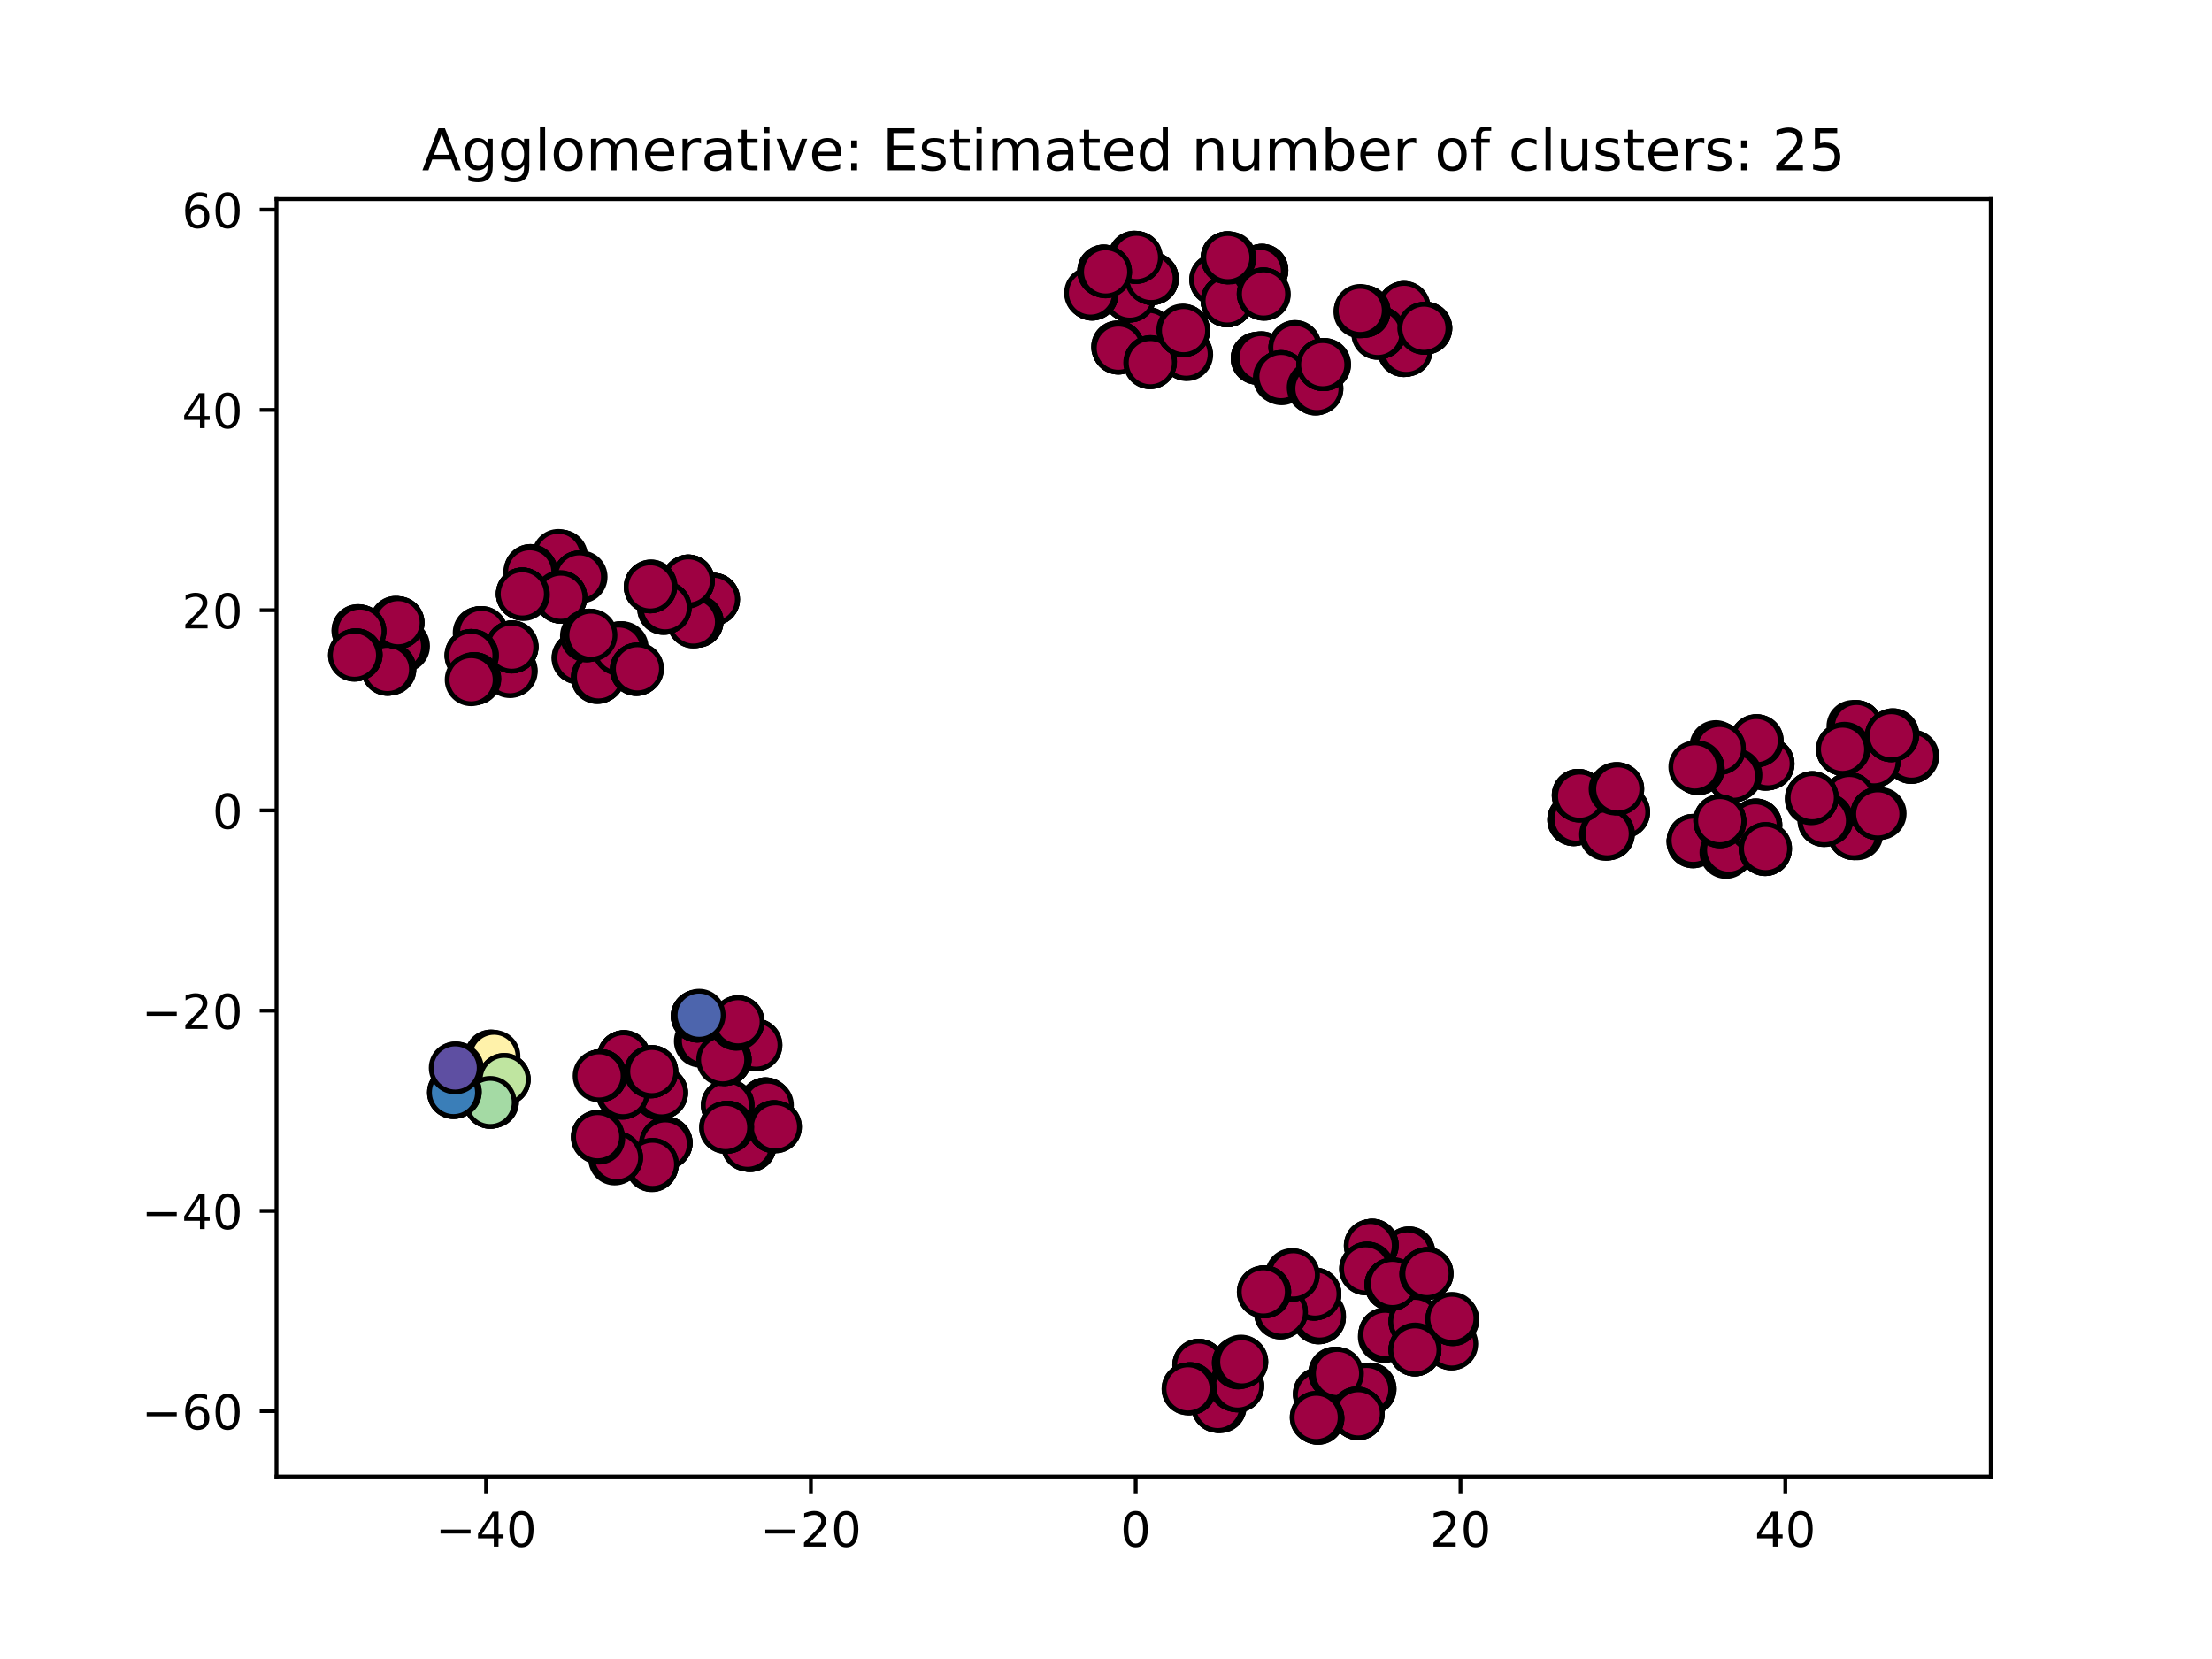 <?xml version="1.0" encoding="utf-8" standalone="no"?>
<!DOCTYPE svg PUBLIC "-//W3C//DTD SVG 1.1//EN"
  "http://www.w3.org/Graphics/SVG/1.1/DTD/svg11.dtd">
<!-- Created with matplotlib (https://matplotlib.org/) -->
<svg height="345.6pt" version="1.1" viewBox="0 0 460.8 345.6" width="460.8pt" xmlns="http://www.w3.org/2000/svg" xmlns:xlink="http://www.w3.org/1999/xlink">
 <defs>
  <style type="text/css">
*{stroke-linecap:butt;stroke-linejoin:round;}
  </style>
 </defs>
 <g id="figure_1">
  <g id="patch_1">
   <path d="M 0 345.6 
L 460.8 345.6 
L 460.8 0 
L 0 0 
z
" style="fill:#ffffff;"/>
  </g>
  <g id="axes_1">
   <g id="patch_2">
    <path d="M 57.6 307.584 
L 414.72 307.584 
L 414.72 41.472 
L 57.6 41.472 
z
" style="fill:#ffffff;"/>
   </g>
   <g id="matplotlib.axis_1">
    <g id="xtick_1">
     <g id="line2d_1">
      <defs>
       <path d="M 0 0 
L 0 3.5 
" id="mb61400c744" style="stroke:#000000;stroke-width:0.8;"/>
      </defs>
      <g>
       <use style="stroke:#000000;stroke-width:0.8;" x="101.259" xlink:href="#mb61400c744" y="307.584"/>
      </g>
     </g>
     <g id="text_1">
      <!-- −40 -->
      <defs>
       <path d="M 10.594 35.5 
L 73.188 35.5 
L 73.188 27.203 
L 10.594 27.203 
z
" id="DejaVuSans-8722"/>
       <path d="M 37.797 64.312 
L 12.891 25.391 
L 37.797 25.391 
z
M 35.203 72.906 
L 47.609 72.906 
L 47.609 25.391 
L 58.016 25.391 
L 58.016 17.188 
L 47.609 17.188 
L 47.609 0 
L 37.797 0 
L 37.797 17.188 
L 4.891 17.188 
L 4.891 26.703 
z
" id="DejaVuSans-52"/>
       <path d="M 31.781 66.406 
Q 24.172 66.406 20.328 58.906 
Q 16.5 51.422 16.5 36.375 
Q 16.5 21.391 20.328 13.891 
Q 24.172 6.391 31.781 6.391 
Q 39.453 6.391 43.281 13.891 
Q 47.125 21.391 47.125 36.375 
Q 47.125 51.422 43.281 58.906 
Q 39.453 66.406 31.781 66.406 
z
M 31.781 74.219 
Q 44.047 74.219 50.516 64.516 
Q 56.984 54.828 56.984 36.375 
Q 56.984 17.969 50.516 8.266 
Q 44.047 -1.422 31.781 -1.422 
Q 19.531 -1.422 13.062 8.266 
Q 6.594 17.969 6.594 36.375 
Q 6.594 54.828 13.062 64.516 
Q 19.531 74.219 31.781 74.219 
z
" id="DejaVuSans-48"/>
      </defs>
      <g transform="translate(90.707 322.182)scale(0.1 -0.1)">
       <use xlink:href="#DejaVuSans-8722"/>
       <use x="83.789" xlink:href="#DejaVuSans-52"/>
       <use x="147.412" xlink:href="#DejaVuSans-48"/>
      </g>
     </g>
    </g>
    <g id="xtick_2">
     <g id="line2d_2">
      <g>
       <use style="stroke:#000000;stroke-width:0.8;" x="168.923" xlink:href="#mb61400c744" y="307.584"/>
      </g>
     </g>
     <g id="text_2">
      <!-- −20 -->
      <defs>
       <path d="M 19.188 8.297 
L 53.609 8.297 
L 53.609 0 
L 7.328 0 
L 7.328 8.297 
Q 12.938 14.109 22.625 23.891 
Q 32.328 33.688 34.812 36.531 
Q 39.547 41.844 41.422 45.531 
Q 43.312 49.219 43.312 52.781 
Q 43.312 58.594 39.234 62.25 
Q 35.156 65.922 28.609 65.922 
Q 23.969 65.922 18.812 64.312 
Q 13.672 62.703 7.812 59.422 
L 7.812 69.391 
Q 13.766 71.781 18.938 73 
Q 24.125 74.219 28.422 74.219 
Q 39.75 74.219 46.484 68.547 
Q 53.219 62.891 53.219 53.422 
Q 53.219 48.922 51.531 44.891 
Q 49.859 40.875 45.406 35.406 
Q 44.188 33.984 37.641 27.219 
Q 31.109 20.453 19.188 8.297 
z
" id="DejaVuSans-50"/>
      </defs>
      <g transform="translate(158.371 322.182)scale(0.1 -0.1)">
       <use xlink:href="#DejaVuSans-8722"/>
       <use x="83.789" xlink:href="#DejaVuSans-50"/>
       <use x="147.412" xlink:href="#DejaVuSans-48"/>
      </g>
     </g>
    </g>
    <g id="xtick_3">
     <g id="line2d_3">
      <g>
       <use style="stroke:#000000;stroke-width:0.8;" x="236.587" xlink:href="#mb61400c744" y="307.584"/>
      </g>
     </g>
     <g id="text_3">
      <!-- 0 -->
      <g transform="translate(233.406 322.182)scale(0.1 -0.1)">
       <use xlink:href="#DejaVuSans-48"/>
      </g>
     </g>
    </g>
    <g id="xtick_4">
     <g id="line2d_4">
      <g>
       <use style="stroke:#000000;stroke-width:0.8;" x="304.251" xlink:href="#mb61400c744" y="307.584"/>
      </g>
     </g>
     <g id="text_4">
      <!-- 20 -->
      <g transform="translate(297.888 322.182)scale(0.1 -0.1)">
       <use xlink:href="#DejaVuSans-50"/>
       <use x="63.623" xlink:href="#DejaVuSans-48"/>
      </g>
     </g>
    </g>
    <g id="xtick_5">
     <g id="line2d_5">
      <g>
       <use style="stroke:#000000;stroke-width:0.8;" x="371.914" xlink:href="#mb61400c744" y="307.584"/>
      </g>
     </g>
     <g id="text_5">
      <!-- 40 -->
      <g transform="translate(365.552 322.182)scale(0.1 -0.1)">
       <use xlink:href="#DejaVuSans-52"/>
       <use x="63.623" xlink:href="#DejaVuSans-48"/>
      </g>
     </g>
    </g>
   </g>
   <g id="matplotlib.axis_2">
    <g id="ytick_1">
     <g id="line2d_6">
      <defs>
       <path d="M 0 0 
L -3.5 0 
" id="m3d94db54e4" style="stroke:#000000;stroke-width:0.8;"/>
      </defs>
      <g>
       <use style="stroke:#000000;stroke-width:0.8;" x="57.6" xlink:href="#m3d94db54e4" y="293.96"/>
      </g>
     </g>
     <g id="text_6">
      <!-- −60 -->
      <defs>
       <path d="M 33.016 40.375 
Q 26.375 40.375 22.484 35.828 
Q 18.609 31.297 18.609 23.391 
Q 18.609 15.531 22.484 10.953 
Q 26.375 6.391 33.016 6.391 
Q 39.656 6.391 43.531 10.953 
Q 47.406 15.531 47.406 23.391 
Q 47.406 31.297 43.531 35.828 
Q 39.656 40.375 33.016 40.375 
z
M 52.594 71.297 
L 52.594 62.312 
Q 48.875 64.062 45.094 64.984 
Q 41.312 65.922 37.594 65.922 
Q 27.828 65.922 22.672 59.328 
Q 17.531 52.734 16.797 39.406 
Q 19.672 43.656 24.016 45.922 
Q 28.375 48.188 33.594 48.188 
Q 44.578 48.188 50.953 41.516 
Q 57.328 34.859 57.328 23.391 
Q 57.328 12.156 50.688 5.359 
Q 44.047 -1.422 33.016 -1.422 
Q 20.359 -1.422 13.672 8.266 
Q 6.984 17.969 6.984 36.375 
Q 6.984 53.656 15.188 63.938 
Q 23.391 74.219 37.203 74.219 
Q 40.922 74.219 44.703 73.484 
Q 48.484 72.75 52.594 71.297 
z
" id="DejaVuSans-54"/>
      </defs>
      <g transform="translate(29.495 297.759)scale(0.1 -0.1)">
       <use xlink:href="#DejaVuSans-8722"/>
       <use x="83.789" xlink:href="#DejaVuSans-54"/>
       <use x="147.412" xlink:href="#DejaVuSans-48"/>
      </g>
     </g>
    </g>
    <g id="ytick_2">
     <g id="line2d_7">
      <g>
       <use style="stroke:#000000;stroke-width:0.8;" x="57.6" xlink:href="#m3d94db54e4" y="252.248"/>
      </g>
     </g>
     <g id="text_7">
      <!-- −40 -->
      <g transform="translate(29.495 256.047)scale(0.1 -0.1)">
       <use xlink:href="#DejaVuSans-8722"/>
       <use x="83.789" xlink:href="#DejaVuSans-52"/>
       <use x="147.412" xlink:href="#DejaVuSans-48"/>
      </g>
     </g>
    </g>
    <g id="ytick_3">
     <g id="line2d_8">
      <g>
       <use style="stroke:#000000;stroke-width:0.8;" x="57.6" xlink:href="#m3d94db54e4" y="210.535"/>
      </g>
     </g>
     <g id="text_8">
      <!-- −20 -->
      <g transform="translate(29.495 214.334)scale(0.1 -0.1)">
       <use xlink:href="#DejaVuSans-8722"/>
       <use x="83.789" xlink:href="#DejaVuSans-50"/>
       <use x="147.412" xlink:href="#DejaVuSans-48"/>
      </g>
     </g>
    </g>
    <g id="ytick_4">
     <g id="line2d_9">
      <g>
       <use style="stroke:#000000;stroke-width:0.8;" x="57.6" xlink:href="#m3d94db54e4" y="168.822"/>
      </g>
     </g>
     <g id="text_9">
      <!-- 0 -->
      <g transform="translate(44.237 172.621)scale(0.1 -0.1)">
       <use xlink:href="#DejaVuSans-48"/>
      </g>
     </g>
    </g>
    <g id="ytick_5">
     <g id="line2d_10">
      <g>
       <use style="stroke:#000000;stroke-width:0.8;" x="57.6" xlink:href="#m3d94db54e4" y="127.109"/>
      </g>
     </g>
     <g id="text_10">
      <!-- 20 -->
      <g transform="translate(37.875 130.909)scale(0.1 -0.1)">
       <use xlink:href="#DejaVuSans-50"/>
       <use x="63.623" xlink:href="#DejaVuSans-48"/>
      </g>
     </g>
    </g>
    <g id="ytick_6">
     <g id="line2d_11">
      <g>
       <use style="stroke:#000000;stroke-width:0.8;" x="57.6" xlink:href="#m3d94db54e4" y="85.397"/>
      </g>
     </g>
     <g id="text_11">
      <!-- 40 -->
      <g transform="translate(37.875 89.196)scale(0.1 -0.1)">
       <use xlink:href="#DejaVuSans-52"/>
       <use x="63.623" xlink:href="#DejaVuSans-48"/>
      </g>
     </g>
    </g>
    <g id="ytick_7">
     <g id="line2d_12">
      <g>
       <use style="stroke:#000000;stroke-width:0.8;" x="57.6" xlink:href="#m3d94db54e4" y="43.684"/>
      </g>
     </g>
     <g id="text_12">
      <!-- 60 -->
      <g transform="translate(37.875 47.483)scale(0.1 -0.1)">
       <use xlink:href="#DejaVuSans-54"/>
       <use x="63.623" xlink:href="#DejaVuSans-48"/>
      </g>
     </g>
    </g>
   </g>
   <g id="line2d_13">
    <defs>
     <path d="M 0 5 
C 1.326 5 2.598 4.473 3.536 3.536 
C 4.473 2.598 5 1.326 5 0 
C 5 -1.326 4.473 -2.598 3.536 -3.536 
C 2.598 -4.473 1.326 -5 0 -5 
C -1.326 -5 -2.598 -4.473 -3.536 -3.536 
C -4.473 -2.598 -5 -1.326 -5 0 
C -5 1.326 -4.473 2.598 -3.536 3.536 
C -2.598 4.473 -1.326 5 0 5 
z
" id="mec14c2b0ee" style="stroke:#000000;"/>
    </defs>
    <g clip-path="url(#p5b157df33d)">
     <use style="fill:#9e0142;stroke:#000000;" x="262.728" xlink:href="#mec14c2b0ee" y="74.511"/>
     <use style="fill:#9e0142;stroke:#000000;" x="261.887" xlink:href="#mec14c2b0ee" y="74.643"/>
     <use style="fill:#9e0142;stroke:#000000;" x="261.887" xlink:href="#mec14c2b0ee" y="74.643"/>
     <use style="fill:#9e0142;stroke:#000000;" x="261.887" xlink:href="#mec14c2b0ee" y="74.643"/>
     <use style="fill:#9e0142;stroke:#000000;" x="262.728" xlink:href="#mec14c2b0ee" y="74.511"/>
     <use style="fill:#9e0142;stroke:#000000;" x="269.777" xlink:href="#mec14c2b0ee" y="72.175"/>
     <use style="fill:#9e0142;stroke:#000000;" x="269.751" xlink:href="#mec14c2b0ee" y="72.392"/>
     <use style="fill:#9e0142;stroke:#000000;" x="269.754" xlink:href="#mec14c2b0ee" y="72.378"/>
     <use style="fill:#9e0142;stroke:#000000;" x="269.783" xlink:href="#mec14c2b0ee" y="72.193"/>
     <use style="fill:#9e0142;stroke:#000000;" x="269.751" xlink:href="#mec14c2b0ee" y="72.401"/>
     <use style="fill:#9e0142;stroke:#000000;" x="266.981" xlink:href="#mec14c2b0ee" y="78.91"/>
     <use style="fill:#9e0142;stroke:#000000;" x="266.863" xlink:href="#mec14c2b0ee" y="78.443"/>
     <use style="fill:#9e0142;stroke:#000000;" x="266.504" xlink:href="#mec14c2b0ee" y="78.672"/>
     <use style="fill:#9e0142;stroke:#000000;" x="266.863" xlink:href="#mec14c2b0ee" y="78.443"/>
     <use style="fill:#9e0142;stroke:#000000;" x="266.863" xlink:href="#mec14c2b0ee" y="78.443"/>
     <use style="fill:#9e0142;stroke:#000000;" x="273.564" xlink:href="#mec14c2b0ee" y="80.723"/>
     <use style="fill:#9e0142;stroke:#000000;" x="274.052" xlink:href="#mec14c2b0ee" y="81.052"/>
     <use style="fill:#9e0142;stroke:#000000;" x="274.052" xlink:href="#mec14c2b0ee" y="81.052"/>
     <use style="fill:#9e0142;stroke:#000000;" x="274.35" xlink:href="#mec14c2b0ee" y="80.926"/>
     <use style="fill:#9e0142;stroke:#000000;" x="274.35" xlink:href="#mec14c2b0ee" y="80.926"/>
     <use style="fill:#9e0142;stroke:#000000;" x="275.952" xlink:href="#mec14c2b0ee" y="75.936"/>
     <use style="fill:#9e0142;stroke:#000000;" x="275.58" xlink:href="#mec14c2b0ee" y="75.961"/>
     <use style="fill:#9e0142;stroke:#000000;" x="275.913" xlink:href="#mec14c2b0ee" y="75.927"/>
     <use style="fill:#9e0142;stroke:#000000;" x="275.549" xlink:href="#mec14c2b0ee" y="75.961"/>
     <use style="fill:#9e0142;stroke:#000000;" x="275.555" xlink:href="#mec14c2b0ee" y="75.961"/>
     <use style="fill:#9e0142;stroke:#000000;" x="292.943" xlink:href="#mec14c2b0ee" y="72.967"/>
     <use style="fill:#9e0142;stroke:#000000;" x="292.465" xlink:href="#mec14c2b0ee" y="73.043"/>
     <use style="fill:#9e0142;stroke:#000000;" x="292.449" xlink:href="#mec14c2b0ee" y="73.047"/>
     <use style="fill:#9e0142;stroke:#000000;" x="292.465" xlink:href="#mec14c2b0ee" y="73.043"/>
     <use style="fill:#9e0142;stroke:#000000;" x="292.943" xlink:href="#mec14c2b0ee" y="72.967"/>
     <use style="fill:#9e0142;stroke:#000000;" x="292.489" xlink:href="#mec14c2b0ee" y="64.032"/>
     <use style="fill:#9e0142;stroke:#000000;" x="292.288" xlink:href="#mec14c2b0ee" y="64.196"/>
     <use style="fill:#9e0142;stroke:#000000;" x="292.288" xlink:href="#mec14c2b0ee" y="64.196"/>
     <use style="fill:#9e0142;stroke:#000000;" x="292.436" xlink:href="#mec14c2b0ee" y="64.081"/>
     <use style="fill:#9e0142;stroke:#000000;" x="292.489" xlink:href="#mec14c2b0ee" y="64.032"/>
     <use style="fill:#9e0142;stroke:#000000;" x="287.021" xlink:href="#mec14c2b0ee" y="69.451"/>
     <use style="fill:#9e0142;stroke:#000000;" x="287.427" xlink:href="#mec14c2b0ee" y="69.287"/>
     <use style="fill:#9e0142;stroke:#000000;" x="287.427" xlink:href="#mec14c2b0ee" y="69.287"/>
     <use style="fill:#9e0142;stroke:#000000;" x="287.422" xlink:href="#mec14c2b0ee" y="69.288"/>
     <use style="fill:#9e0142;stroke:#000000;" x="287.021" xlink:href="#mec14c2b0ee" y="69.451"/>
     <use style="fill:#9e0142;stroke:#000000;" x="297.032" xlink:href="#mec14c2b0ee" y="68.365"/>
     <use style="fill:#9e0142;stroke:#000000;" x="297.032" xlink:href="#mec14c2b0ee" y="68.365"/>
     <use style="fill:#9e0142;stroke:#000000;" x="297.032" xlink:href="#mec14c2b0ee" y="68.363"/>
     <use style="fill:#9e0142;stroke:#000000;" x="296.632" xlink:href="#mec14c2b0ee" y="68.383"/>
     <use style="fill:#9e0142;stroke:#000000;" x="296.631" xlink:href="#mec14c2b0ee" y="68.383"/>
     <use style="fill:#9e0142;stroke:#000000;" x="284.166" xlink:href="#mec14c2b0ee" y="64.872"/>
     <use style="fill:#9e0142;stroke:#000000;" x="284.166" xlink:href="#mec14c2b0ee" y="64.872"/>
     <use style="fill:#9e0142;stroke:#000000;" x="284.166" xlink:href="#mec14c2b0ee" y="64.872"/>
     <use style="fill:#9e0142;stroke:#000000;" x="283.289" xlink:href="#mec14c2b0ee" y="64.984"/>
     <use style="fill:#9e0142;stroke:#000000;" x="283.364" xlink:href="#mec14c2b0ee" y="64.66"/>
     <use style="fill:#9e0142;stroke:#000000;" x="247.088" xlink:href="#mec14c2b0ee" y="73.776"/>
     <use style="fill:#9e0142;stroke:#000000;" x="247.221" xlink:href="#mec14c2b0ee" y="73.89"/>
     <use style="fill:#9e0142;stroke:#000000;" x="247.088" xlink:href="#mec14c2b0ee" y="73.776"/>
     <use style="fill:#9e0142;stroke:#000000;" x="247.088" xlink:href="#mec14c2b0ee" y="73.776"/>
     <use style="fill:#9e0142;stroke:#000000;" x="247.088" xlink:href="#mec14c2b0ee" y="73.776"/>
     <use style="fill:#9e0142;stroke:#000000;" x="239.005" xlink:href="#mec14c2b0ee" y="69.422"/>
     <use style="fill:#9e0142;stroke:#000000;" x="239.178" xlink:href="#mec14c2b0ee" y="69.654"/>
     <use style="fill:#9e0142;stroke:#000000;" x="238.999" xlink:href="#mec14c2b0ee" y="69.42"/>
     <use style="fill:#9e0142;stroke:#000000;" x="239.194" xlink:href="#mec14c2b0ee" y="69.679"/>
     <use style="fill:#9e0142;stroke:#000000;" x="239.184" xlink:href="#mec14c2b0ee" y="69.663"/>
     <use style="fill:#9e0142;stroke:#000000;" x="232.826" xlink:href="#mec14c2b0ee" y="72.256"/>
     <use style="fill:#9e0142;stroke:#000000;" x="232.969" xlink:href="#mec14c2b0ee" y="72.529"/>
     <use style="fill:#9e0142;stroke:#000000;" x="232.969" xlink:href="#mec14c2b0ee" y="72.529"/>
     <use style="fill:#9e0142;stroke:#000000;" x="232.827" xlink:href="#mec14c2b0ee" y="72.257"/>
     <use style="fill:#9e0142;stroke:#000000;" x="232.969" xlink:href="#mec14c2b0ee" y="72.529"/>
     <use style="fill:#9e0142;stroke:#000000;" x="239.66" xlink:href="#mec14c2b0ee" y="75.33"/>
     <use style="fill:#9e0142;stroke:#000000;" x="239.63" xlink:href="#mec14c2b0ee" y="75.551"/>
     <use style="fill:#9e0142;stroke:#000000;" x="239.684" xlink:href="#mec14c2b0ee" y="75.32"/>
     <use style="fill:#9e0142;stroke:#000000;" x="239.508" xlink:href="#mec14c2b0ee" y="75.567"/>
     <use style="fill:#9e0142;stroke:#000000;" x="239.63" xlink:href="#mec14c2b0ee" y="75.551"/>
     <use style="fill:#9e0142;stroke:#000000;" x="246.391" xlink:href="#mec14c2b0ee" y="68.751"/>
     <use style="fill:#9e0142;stroke:#000000;" x="246.553" xlink:href="#mec14c2b0ee" y="68.876"/>
     <use style="fill:#9e0142;stroke:#000000;" x="246.553" xlink:href="#mec14c2b0ee" y="68.877"/>
     <use style="fill:#9e0142;stroke:#000000;" x="246.553" xlink:href="#mec14c2b0ee" y="68.876"/>
     <use style="fill:#9e0142;stroke:#000000;" x="246.553" xlink:href="#mec14c2b0ee" y="68.876"/>
     <use style="fill:#9e0142;stroke:#000000;" x="253.718" xlink:href="#mec14c2b0ee" y="58.25"/>
     <use style="fill:#9e0142;stroke:#000000;" x="253.718" xlink:href="#mec14c2b0ee" y="58.25"/>
     <use style="fill:#9e0142;stroke:#000000;" x="253.718" xlink:href="#mec14c2b0ee" y="58.25"/>
     <use style="fill:#9e0142;stroke:#000000;" x="253.24" xlink:href="#mec14c2b0ee" y="58.247"/>
     <use style="fill:#9e0142;stroke:#000000;" x="253.24" xlink:href="#mec14c2b0ee" y="58.247"/>
     <use style="fill:#9e0142;stroke:#000000;" x="255.641" xlink:href="#mec14c2b0ee" y="62.684"/>
     <use style="fill:#9e0142;stroke:#000000;" x="255.641" xlink:href="#mec14c2b0ee" y="62.684"/>
     <use style="fill:#9e0142;stroke:#000000;" x="255.641" xlink:href="#mec14c2b0ee" y="62.684"/>
     <use style="fill:#9e0142;stroke:#000000;" x="255.641" xlink:href="#mec14c2b0ee" y="62.684"/>
     <use style="fill:#9e0142;stroke:#000000;" x="255.641" xlink:href="#mec14c2b0ee" y="62.684"/>
     <use style="fill:#9e0142;stroke:#000000;" x="262.887" xlink:href="#mec14c2b0ee" y="56.291"/>
     <use style="fill:#9e0142;stroke:#000000;" x="262.887" xlink:href="#mec14c2b0ee" y="56.291"/>
     <use style="fill:#9e0142;stroke:#000000;" x="262.887" xlink:href="#mec14c2b0ee" y="56.292"/>
     <use style="fill:#9e0142;stroke:#000000;" x="262.79" xlink:href="#mec14c2b0ee" y="56.563"/>
     <use style="fill:#9e0142;stroke:#000000;" x="262.337" xlink:href="#mec14c2b0ee" y="56.514"/>
     <use style="fill:#9e0142;stroke:#000000;" x="263.388" xlink:href="#mec14c2b0ee" y="61.28"/>
     <use style="fill:#9e0142;stroke:#000000;" x="263.32" xlink:href="#mec14c2b0ee" y="61.323"/>
     <use style="fill:#9e0142;stroke:#000000;" x="263.142" xlink:href="#mec14c2b0ee" y="61.212"/>
     <use style="fill:#9e0142;stroke:#000000;" x="263.142" xlink:href="#mec14c2b0ee" y="61.212"/>
     <use style="fill:#9e0142;stroke:#000000;" x="263.22" xlink:href="#mec14c2b0ee" y="61.236"/>
     <use style="fill:#9e0142;stroke:#000000;" x="256.224" xlink:href="#mec14c2b0ee" y="53.743"/>
     <use style="fill:#9e0142;stroke:#000000;" x="255.627" xlink:href="#mec14c2b0ee" y="53.71"/>
     <use style="fill:#9e0142;stroke:#000000;" x="255.627" xlink:href="#mec14c2b0ee" y="53.71"/>
     <use style="fill:#9e0142;stroke:#000000;" x="255.627" xlink:href="#mec14c2b0ee" y="53.71"/>
     <use style="fill:#9e0142;stroke:#000000;" x="255.772" xlink:href="#mec14c2b0ee" y="53.654"/>
     <use style="fill:#9e0142;stroke:#000000;" x="235.369" xlink:href="#mec14c2b0ee" y="61.672"/>
     <use style="fill:#9e0142;stroke:#000000;" x="235.38" xlink:href="#mec14c2b0ee" y="61.679"/>
     <use style="fill:#9e0142;stroke:#000000;" x="235.369" xlink:href="#mec14c2b0ee" y="61.672"/>
     <use style="fill:#9e0142;stroke:#000000;" x="235.19" xlink:href="#mec14c2b0ee" y="61.529"/>
     <use style="fill:#9e0142;stroke:#000000;" x="235.369" xlink:href="#mec14c2b0ee" y="61.672"/>
     <use style="fill:#9e0142;stroke:#000000;" x="240.056" xlink:href="#mec14c2b0ee" y="58.057"/>
     <use style="fill:#9e0142;stroke:#000000;" x="240.054" xlink:href="#mec14c2b0ee" y="58.056"/>
     <use style="fill:#9e0142;stroke:#000000;" x="240.054" xlink:href="#mec14c2b0ee" y="58.056"/>
     <use style="fill:#9e0142;stroke:#000000;" x="240.056" xlink:href="#mec14c2b0ee" y="58.056"/>
     <use style="fill:#9e0142;stroke:#000000;" x="239.798" xlink:href="#mec14c2b0ee" y="58.005"/>
     <use style="fill:#9e0142;stroke:#000000;" x="236.296" xlink:href="#mec14c2b0ee" y="53.568"/>
     <use style="fill:#9e0142;stroke:#000000;" x="236.644" xlink:href="#mec14c2b0ee" y="53.619"/>
     <use style="fill:#9e0142;stroke:#000000;" x="236.662" xlink:href="#mec14c2b0ee" y="53.629"/>
     <use style="fill:#9e0142;stroke:#000000;" x="236.297" xlink:href="#mec14c2b0ee" y="53.569"/>
     <use style="fill:#9e0142;stroke:#000000;" x="236.736" xlink:href="#mec14c2b0ee" y="53.627"/>
     <use style="fill:#9e0142;stroke:#000000;" x="227.494" xlink:href="#mec14c2b0ee" y="61.281"/>
     <use style="fill:#9e0142;stroke:#000000;" x="227.29" xlink:href="#mec14c2b0ee" y="61.097"/>
     <use style="fill:#9e0142;stroke:#000000;" x="227.494" xlink:href="#mec14c2b0ee" y="61.281"/>
     <use style="fill:#9e0142;stroke:#000000;" x="227.494" xlink:href="#mec14c2b0ee" y="61.281"/>
     <use style="fill:#9e0142;stroke:#000000;" x="227.176" xlink:href="#mec14c2b0ee" y="61.039"/>
     <use style="fill:#9e0142;stroke:#000000;" x="229.921" xlink:href="#mec14c2b0ee" y="56.452"/>
     <use style="fill:#9e0142;stroke:#000000;" x="229.937" xlink:href="#mec14c2b0ee" y="56.459"/>
     <use style="fill:#9e0142;stroke:#000000;" x="229.921" xlink:href="#mec14c2b0ee" y="56.452"/>
     <use style="fill:#9e0142;stroke:#000000;" x="230.317" xlink:href="#mec14c2b0ee" y="56.64"/>
     <use style="fill:#9e0142;stroke:#000000;" x="230.315" xlink:href="#mec14c2b0ee" y="56.636"/>
     <use style="fill:#9e0142;stroke:#000000;" x="385.993" xlink:href="#mec14c2b0ee" y="151.317"/>
     <use style="fill:#9e0142;stroke:#000000;" x="386.737" xlink:href="#mec14c2b0ee" y="151.376"/>
     <use style="fill:#9e0142;stroke:#000000;" x="386.743" xlink:href="#mec14c2b0ee" y="151.359"/>
     <use style="fill:#9e0142;stroke:#000000;" x="386.737" xlink:href="#mec14c2b0ee" y="151.372"/>
     <use style="fill:#9e0142;stroke:#000000;" x="386.743" xlink:href="#mec14c2b0ee" y="151.359"/>
     <use style="fill:#9e0142;stroke:#000000;" x="398.128" xlink:href="#mec14c2b0ee" y="157.811"/>
     <use style="fill:#9e0142;stroke:#000000;" x="398.141" xlink:href="#mec14c2b0ee" y="157.742"/>
     <use style="fill:#9e0142;stroke:#000000;" x="398.487" xlink:href="#mec14c2b0ee" y="157.526"/>
     <use style="fill:#9e0142;stroke:#000000;" x="398.131" xlink:href="#mec14c2b0ee" y="157.798"/>
     <use style="fill:#9e0142;stroke:#000000;" x="398.222" xlink:href="#mec14c2b0ee" y="157.495"/>
     <use style="fill:#9e0142;stroke:#000000;" x="390.386" xlink:href="#mec14c2b0ee" y="158.693"/>
     <use style="fill:#9e0142;stroke:#000000;" x="390.43" xlink:href="#mec14c2b0ee" y="158.456"/>
     <use style="fill:#9e0142;stroke:#000000;" x="390.389" xlink:href="#mec14c2b0ee" y="158.671"/>
     <use style="fill:#9e0142;stroke:#000000;" x="390.43" xlink:href="#mec14c2b0ee" y="158.456"/>
     <use style="fill:#9e0142;stroke:#000000;" x="390.388" xlink:href="#mec14c2b0ee" y="158.682"/>
     <use style="fill:#9e0142;stroke:#000000;" x="394.322" xlink:href="#mec14c2b0ee" y="153.053"/>
     <use style="fill:#9e0142;stroke:#000000;" x="394.322" xlink:href="#mec14c2b0ee" y="153.053"/>
     <use style="fill:#9e0142;stroke:#000000;" x="393.998" xlink:href="#mec14c2b0ee" y="153.274"/>
     <use style="fill:#9e0142;stroke:#000000;" x="393.998" xlink:href="#mec14c2b0ee" y="153.274"/>
     <use style="fill:#9e0142;stroke:#000000;" x="393.998" xlink:href="#mec14c2b0ee" y="153.274"/>
     <use style="fill:#9e0142;stroke:#000000;" x="384.238" xlink:href="#mec14c2b0ee" y="155.87"/>
     <use style="fill:#9e0142;stroke:#000000;" x="383.84" xlink:href="#mec14c2b0ee" y="156.089"/>
     <use style="fill:#9e0142;stroke:#000000;" x="383.839" xlink:href="#mec14c2b0ee" y="156.089"/>
     <use style="fill:#9e0142;stroke:#000000;" x="383.84" xlink:href="#mec14c2b0ee" y="156.089"/>
     <use style="fill:#9e0142;stroke:#000000;" x="383.839" xlink:href="#mec14c2b0ee" y="156.089"/>
     <use style="fill:#9e0142;stroke:#000000;" x="386.175" xlink:href="#mec14c2b0ee" y="173.679"/>
     <use style="fill:#9e0142;stroke:#000000;" x="386.82" xlink:href="#mec14c2b0ee" y="173.714"/>
     <use style="fill:#9e0142;stroke:#000000;" x="386.716" xlink:href="#mec14c2b0ee" y="173.548"/>
     <use style="fill:#9e0142;stroke:#000000;" x="386.172" xlink:href="#mec14c2b0ee" y="173.687"/>
     <use style="fill:#9e0142;stroke:#000000;" x="386.175" xlink:href="#mec14c2b0ee" y="173.679"/>
     <use style="fill:#9e0142;stroke:#000000;" x="385.267" xlink:href="#mec14c2b0ee" y="166.359"/>
     <use style="fill:#9e0142;stroke:#000000;" x="385.256" xlink:href="#mec14c2b0ee" y="166.379"/>
     <use style="fill:#9e0142;stroke:#000000;" x="385.277" xlink:href="#mec14c2b0ee" y="166.567"/>
     <use style="fill:#9e0142;stroke:#000000;" x="385.256" xlink:href="#mec14c2b0ee" y="166.38"/>
     <use style="fill:#9e0142;stroke:#000000;" x="385.267" xlink:href="#mec14c2b0ee" y="166.358"/>
     <use style="fill:#9e0142;stroke:#000000;" x="380.567" xlink:href="#mec14c2b0ee" y="170.719"/>
     <use style="fill:#9e0142;stroke:#000000;" x="380.578" xlink:href="#mec14c2b0ee" y="170.725"/>
     <use style="fill:#9e0142;stroke:#000000;" x="379.96" xlink:href="#mec14c2b0ee" y="170.916"/>
     <use style="fill:#9e0142;stroke:#000000;" x="379.96" xlink:href="#mec14c2b0ee" y="170.916"/>
     <use style="fill:#9e0142;stroke:#000000;" x="380.042" xlink:href="#mec14c2b0ee" y="170.959"/>
     <use style="fill:#9e0142;stroke:#000000;" x="377.297" xlink:href="#mec14c2b0ee" y="166.397"/>
     <use style="fill:#9e0142;stroke:#000000;" x="377.53" xlink:href="#mec14c2b0ee" y="166.147"/>
     <use style="fill:#9e0142;stroke:#000000;" x="377.392" xlink:href="#mec14c2b0ee" y="166.288"/>
     <use style="fill:#9e0142;stroke:#000000;" x="377.539" xlink:href="#mec14c2b0ee" y="166.136"/>
     <use style="fill:#9e0142;stroke:#000000;" x="377.518" xlink:href="#mec14c2b0ee" y="166.16"/>
     <use style="fill:#9e0142;stroke:#000000;" x="391.011" xlink:href="#mec14c2b0ee" y="169.464"/>
     <use style="fill:#9e0142;stroke:#000000;" x="391.672" xlink:href="#mec14c2b0ee" y="169.471"/>
     <use style="fill:#9e0142;stroke:#000000;" x="391.011" xlink:href="#mec14c2b0ee" y="169.464"/>
     <use style="fill:#9e0142;stroke:#000000;" x="391.011" xlink:href="#mec14c2b0ee" y="169.464"/>
     <use style="fill:#9e0142;stroke:#000000;" x="391.177" xlink:href="#mec14c2b0ee" y="169.553"/>
     <use style="fill:#9e0142;stroke:#000000;" x="367.784" xlink:href="#mec14c2b0ee" y="159.225"/>
     <use style="fill:#9e0142;stroke:#000000;" x="367.782" xlink:href="#mec14c2b0ee" y="159.225"/>
     <use style="fill:#9e0142;stroke:#000000;" x="368.329" xlink:href="#mec14c2b0ee" y="159.101"/>
     <use style="fill:#9e0142;stroke:#000000;" x="368.324" xlink:href="#mec14c2b0ee" y="159.097"/>
     <use style="fill:#9e0142;stroke:#000000;" x="368.324" xlink:href="#mec14c2b0ee" y="159.097"/>
     <use style="fill:#9e0142;stroke:#000000;" x="366.061" xlink:href="#mec14c2b0ee" y="154.33"/>
     <use style="fill:#9e0142;stroke:#000000;" x="365.751" xlink:href="#mec14c2b0ee" y="154.376"/>
     <use style="fill:#9e0142;stroke:#000000;" x="365.844" xlink:href="#mec14c2b0ee" y="154.286"/>
     <use style="fill:#9e0142;stroke:#000000;" x="366.073" xlink:href="#mec14c2b0ee" y="154.317"/>
     <use style="fill:#9e0142;stroke:#000000;" x="365.844" xlink:href="#mec14c2b0ee" y="154.286"/>
     <use style="fill:#9e0142;stroke:#000000;" x="361.636" xlink:href="#mec14c2b0ee" y="161.418"/>
     <use style="fill:#9e0142;stroke:#000000;" x="361.119" xlink:href="#mec14c2b0ee" y="161.664"/>
     <use style="fill:#9e0142;stroke:#000000;" x="361.124" xlink:href="#mec14c2b0ee" y="161.686"/>
     <use style="fill:#9e0142;stroke:#000000;" x="361.119" xlink:href="#mec14c2b0ee" y="161.665"/>
     <use style="fill:#9e0142;stroke:#000000;" x="361.125" xlink:href="#mec14c2b0ee" y="161.686"/>
     <use style="fill:#9e0142;stroke:#000000;" x="357.982" xlink:href="#mec14c2b0ee" y="155.861"/>
     <use style="fill:#9e0142;stroke:#000000;" x="357.979" xlink:href="#mec14c2b0ee" y="155.86"/>
     <use style="fill:#9e0142;stroke:#000000;" x="358.185" xlink:href="#mec14c2b0ee" y="155.94"/>
     <use style="fill:#9e0142;stroke:#000000;" x="357.424" xlink:href="#mec14c2b0ee" y="155.522"/>
     <use style="fill:#9e0142;stroke:#000000;" x="358.185" xlink:href="#mec14c2b0ee" y="155.94"/>
     <use style="fill:#9e0142;stroke:#000000;" x="353.77" xlink:href="#mec14c2b0ee" y="160.123"/>
     <use style="fill:#9e0142;stroke:#000000;" x="353.77" xlink:href="#mec14c2b0ee" y="160.123"/>
     <use style="fill:#9e0142;stroke:#000000;" x="353.77" xlink:href="#mec14c2b0ee" y="160.123"/>
     <use style="fill:#9e0142;stroke:#000000;" x="353.601" xlink:href="#mec14c2b0ee" y="159.75"/>
     <use style="fill:#9e0142;stroke:#000000;" x="353.056" xlink:href="#mec14c2b0ee" y="159.764"/>
     <use style="fill:#9e0142;stroke:#000000;" x="337.734" xlink:href="#mec14c2b0ee" y="169.183"/>
     <use style="fill:#9e0142;stroke:#000000;" x="337.734" xlink:href="#mec14c2b0ee" y="169.183"/>
     <use style="fill:#9e0142;stroke:#000000;" x="337.734" xlink:href="#mec14c2b0ee" y="169.183"/>
     <use style="fill:#9e0142;stroke:#000000;" x="338.254" xlink:href="#mec14c2b0ee" y="169.162"/>
     <use style="fill:#9e0142;stroke:#000000;" x="338.254" xlink:href="#mec14c2b0ee" y="169.162"/>
     <use style="fill:#9e0142;stroke:#000000;" x="327.829" xlink:href="#mec14c2b0ee" y="170.762"/>
     <use style="fill:#9e0142;stroke:#000000;" x="327.829" xlink:href="#mec14c2b0ee" y="170.762"/>
     <use style="fill:#9e0142;stroke:#000000;" x="327.829" xlink:href="#mec14c2b0ee" y="170.762"/>
     <use style="fill:#9e0142;stroke:#000000;" x="328.341" xlink:href="#mec14c2b0ee" y="170.611"/>
     <use style="fill:#9e0142;stroke:#000000;" x="328.341" xlink:href="#mec14c2b0ee" y="170.611"/>
     <use style="fill:#9e0142;stroke:#000000;" x="335.061" xlink:href="#mec14c2b0ee" y="173.717"/>
     <use style="fill:#9e0142;stroke:#000000;" x="334.79" xlink:href="#mec14c2b0ee" y="173.689"/>
     <use style="fill:#9e0142;stroke:#000000;" x="335.061" xlink:href="#mec14c2b0ee" y="173.717"/>
     <use style="fill:#9e0142;stroke:#000000;" x="334.466" xlink:href="#mec14c2b0ee" y="173.836"/>
     <use style="fill:#9e0142;stroke:#000000;" x="334.797" xlink:href="#mec14c2b0ee" y="173.688"/>
     <use style="fill:#9e0142;stroke:#000000;" x="329.067" xlink:href="#mec14c2b0ee" y="165.848"/>
     <use style="fill:#9e0142;stroke:#000000;" x="328.757" xlink:href="#mec14c2b0ee" y="165.666"/>
     <use style="fill:#9e0142;stroke:#000000;" x="328.773" xlink:href="#mec14c2b0ee" y="165.665"/>
     <use style="fill:#9e0142;stroke:#000000;" x="328.773" xlink:href="#mec14c2b0ee" y="165.665"/>
     <use style="fill:#9e0142;stroke:#000000;" x="329.067" xlink:href="#mec14c2b0ee" y="165.848"/>
     <use style="fill:#9e0142;stroke:#000000;" x="337.016" xlink:href="#mec14c2b0ee" y="164.352"/>
     <use style="fill:#9e0142;stroke:#000000;" x="336.709" xlink:href="#mec14c2b0ee" y="164.23"/>
     <use style="fill:#9e0142;stroke:#000000;" x="336.941" xlink:href="#mec14c2b0ee" y="164.274"/>
     <use style="fill:#9e0142;stroke:#000000;" x="336.447" xlink:href="#mec14c2b0ee" y="164.36"/>
     <use style="fill:#9e0142;stroke:#000000;" x="337.016" xlink:href="#mec14c2b0ee" y="164.352"/>
     <use style="fill:#9e0142;stroke:#000000;" x="352.729" xlink:href="#mec14c2b0ee" y="175.049"/>
     <use style="fill:#9e0142;stroke:#000000;" x="352.678" xlink:href="#mec14c2b0ee" y="175.379"/>
     <use style="fill:#9e0142;stroke:#000000;" x="352.677" xlink:href="#mec14c2b0ee" y="175.381"/>
     <use style="fill:#9e0142;stroke:#000000;" x="352.729" xlink:href="#mec14c2b0ee" y="175.049"/>
     <use style="fill:#9e0142;stroke:#000000;" x="352.727" xlink:href="#mec14c2b0ee" y="175.047"/>
     <use style="fill:#9e0142;stroke:#000000;" x="359.537" xlink:href="#mec14c2b0ee" y="177.588"/>
     <use style="fill:#9e0142;stroke:#000000;" x="359.775" xlink:href="#mec14c2b0ee" y="177.247"/>
     <use style="fill:#9e0142;stroke:#000000;" x="360.118" xlink:href="#mec14c2b0ee" y="177.085"/>
     <use style="fill:#9e0142;stroke:#000000;" x="360.117" xlink:href="#mec14c2b0ee" y="177.083"/>
     <use style="fill:#9e0142;stroke:#000000;" x="360.117" xlink:href="#mec14c2b0ee" y="177.083"/>
     <use style="fill:#9e0142;stroke:#000000;" x="365.775" xlink:href="#mec14c2b0ee" y="171.848"/>
     <use style="fill:#9e0142;stroke:#000000;" x="365.775" xlink:href="#mec14c2b0ee" y="171.848"/>
     <use style="fill:#9e0142;stroke:#000000;" x="365.774" xlink:href="#mec14c2b0ee" y="171.85"/>
     <use style="fill:#9e0142;stroke:#000000;" x="365.64" xlink:href="#mec14c2b0ee" y="172.057"/>
     <use style="fill:#9e0142;stroke:#000000;" x="365.636" xlink:href="#mec14c2b0ee" y="172.06"/>
     <use style="fill:#9e0142;stroke:#000000;" x="358.299" xlink:href="#mec14c2b0ee" y="171.203"/>
     <use style="fill:#9e0142;stroke:#000000;" x="358.299" xlink:href="#mec14c2b0ee" y="171.203"/>
     <use style="fill:#9e0142;stroke:#000000;" x="358.254" xlink:href="#mec14c2b0ee" y="170.959"/>
     <use style="fill:#9e0142;stroke:#000000;" x="358.257" xlink:href="#mec14c2b0ee" y="170.989"/>
     <use style="fill:#9e0142;stroke:#000000;" x="358.254" xlink:href="#mec14c2b0ee" y="170.959"/>
     <use style="fill:#9e0142;stroke:#000000;" x="367.729" xlink:href="#mec14c2b0ee" y="177.002"/>
     <use style="fill:#9e0142;stroke:#000000;" x="367.729" xlink:href="#mec14c2b0ee" y="177.002"/>
     <use style="fill:#9e0142;stroke:#000000;" x="367.729" xlink:href="#mec14c2b0ee" y="177.002"/>
     <use style="fill:#9e0142;stroke:#000000;" x="367.812" xlink:href="#mec14c2b0ee" y="176.763"/>
     <use style="fill:#9e0142;stroke:#000000;" x="367.801" xlink:href="#mec14c2b0ee" y="176.76"/>
     <use style="fill:#9e0142;stroke:#000000;" x="288.365" xlink:href="#mec14c2b0ee" y="278.456"/>
     <use style="fill:#9e0142;stroke:#000000;" x="288.519" xlink:href="#mec14c2b0ee" y="277.974"/>
     <use style="fill:#9e0142;stroke:#000000;" x="288.493" xlink:href="#mec14c2b0ee" y="277.88"/>
     <use style="fill:#9e0142;stroke:#000000;" x="288.493" xlink:href="#mec14c2b0ee" y="277.88"/>
     <use style="fill:#9e0142;stroke:#000000;" x="288.519" xlink:href="#mec14c2b0ee" y="277.974"/>
     <use style="fill:#9e0142;stroke:#000000;" x="302.139" xlink:href="#mec14c2b0ee" y="279.827"/>
     <use style="fill:#9e0142;stroke:#000000;" x="302.139" xlink:href="#mec14c2b0ee" y="279.827"/>
     <use style="fill:#9e0142;stroke:#000000;" x="302.139" xlink:href="#mec14c2b0ee" y="279.827"/>
     <use style="fill:#9e0142;stroke:#000000;" x="302.348" xlink:href="#mec14c2b0ee" y="279.981"/>
     <use style="fill:#9e0142;stroke:#000000;" x="302.429" xlink:href="#mec14c2b0ee" y="279.966"/>
     <use style="fill:#9e0142;stroke:#000000;" x="294.909" xlink:href="#mec14c2b0ee" y="275.499"/>
     <use style="fill:#9e0142;stroke:#000000;" x="294.75" xlink:href="#mec14c2b0ee" y="275.281"/>
     <use style="fill:#9e0142;stroke:#000000;" x="294.75" xlink:href="#mec14c2b0ee" y="275.282"/>
     <use style="fill:#9e0142;stroke:#000000;" x="294.9" xlink:href="#mec14c2b0ee" y="275.469"/>
     <use style="fill:#9e0142;stroke:#000000;" x="294.742" xlink:href="#mec14c2b0ee" y="275.275"/>
     <use style="fill:#9e0142;stroke:#000000;" x="302.446" xlink:href="#mec14c2b0ee" y="274.825"/>
     <use style="fill:#9e0142;stroke:#000000;" x="302.446" xlink:href="#mec14c2b0ee" y="274.825"/>
     <use style="fill:#9e0142;stroke:#000000;" x="302.642" xlink:href="#mec14c2b0ee" y="274.918"/>
     <use style="fill:#9e0142;stroke:#000000;" x="302.642" xlink:href="#mec14c2b0ee" y="274.918"/>
     <use style="fill:#9e0142;stroke:#000000;" x="302.46" xlink:href="#mec14c2b0ee" y="274.631"/>
     <use style="fill:#9e0142;stroke:#000000;" x="294.761" xlink:href="#mec14c2b0ee" y="281.216"/>
     <use style="fill:#9e0142;stroke:#000000;" x="294.788" xlink:href="#mec14c2b0ee" y="281.022"/>
     <use style="fill:#9e0142;stroke:#000000;" x="294.761" xlink:href="#mec14c2b0ee" y="281.216"/>
     <use style="fill:#9e0142;stroke:#000000;" x="294.761" xlink:href="#mec14c2b0ee" y="281.216"/>
     <use style="fill:#9e0142;stroke:#000000;" x="294.761" xlink:href="#mec14c2b0ee" y="281.216"/>
     <use style="fill:#9e0142;stroke:#000000;" x="285.413" xlink:href="#mec14c2b0ee" y="289.341"/>
     <use style="fill:#9e0142;stroke:#000000;" x="285.413" xlink:href="#mec14c2b0ee" y="289.341"/>
     <use style="fill:#9e0142;stroke:#000000;" x="284.706" xlink:href="#mec14c2b0ee" y="289.469"/>
     <use style="fill:#9e0142;stroke:#000000;" x="284.706" xlink:href="#mec14c2b0ee" y="289.469"/>
     <use style="fill:#9e0142;stroke:#000000;" x="284.706" xlink:href="#mec14c2b0ee" y="289.469"/>
     <use style="fill:#9e0142;stroke:#000000;" x="275.348" xlink:href="#mec14c2b0ee" y="290.388"/>
     <use style="fill:#9e0142;stroke:#000000;" x="274.852" xlink:href="#mec14c2b0ee" y="290.281"/>
     <use style="fill:#9e0142;stroke:#000000;" x="274.852" xlink:href="#mec14c2b0ee" y="290.285"/>
     <use style="fill:#9e0142;stroke:#000000;" x="275.348" xlink:href="#mec14c2b0ee" y="290.388"/>
     <use style="fill:#9e0142;stroke:#000000;" x="274.853" xlink:href="#mec14c2b0ee" y="290.644"/>
     <use style="fill:#9e0142;stroke:#000000;" x="278.049" xlink:href="#mec14c2b0ee" y="286.042"/>
     <use style="fill:#9e0142;stroke:#000000;" x="278.034" xlink:href="#mec14c2b0ee" y="286.032"/>
     <use style="fill:#9e0142;stroke:#000000;" x="278.455" xlink:href="#mec14c2b0ee" y="286.088"/>
     <use style="fill:#9e0142;stroke:#000000;" x="278.456" xlink:href="#mec14c2b0ee" y="286.088"/>
     <use style="fill:#9e0142;stroke:#000000;" x="278.624" xlink:href="#mec14c2b0ee" y="286.12"/>
     <use style="fill:#9e0142;stroke:#000000;" x="282.921" xlink:href="#mec14c2b0ee" y="294.525"/>
     <use style="fill:#9e0142;stroke:#000000;" x="282.641" xlink:href="#mec14c2b0ee" y="294.325"/>
     <use style="fill:#9e0142;stroke:#000000;" x="282.637" xlink:href="#mec14c2b0ee" y="294.325"/>
     <use style="fill:#9e0142;stroke:#000000;" x="282.943" xlink:href="#mec14c2b0ee" y="294.527"/>
     <use style="fill:#9e0142;stroke:#000000;" x="282.943" xlink:href="#mec14c2b0ee" y="294.527"/>
     <use style="fill:#9e0142;stroke:#000000;" x="274.539" xlink:href="#mec14c2b0ee" y="295.438"/>
     <use style="fill:#9e0142;stroke:#000000;" x="274.539" xlink:href="#mec14c2b0ee" y="295.438"/>
     <use style="fill:#9e0142;stroke:#000000;" x="274.569" xlink:href="#mec14c2b0ee" y="295.488"/>
     <use style="fill:#9e0142;stroke:#000000;" x="274.192" xlink:href="#mec14c2b0ee" y="295.26"/>
     <use style="fill:#9e0142;stroke:#000000;" x="274.178" xlink:href="#mec14c2b0ee" y="295.269"/>
     <use style="fill:#9e0142;stroke:#000000;" x="250.038" xlink:href="#mec14c2b0ee" y="284.575"/>
     <use style="fill:#9e0142;stroke:#000000;" x="249.714" xlink:href="#mec14c2b0ee" y="284.386"/>
     <use style="fill:#9e0142;stroke:#000000;" x="250.03" xlink:href="#mec14c2b0ee" y="284.573"/>
     <use style="fill:#9e0142;stroke:#000000;" x="249.741" xlink:href="#mec14c2b0ee" y="284.388"/>
     <use style="fill:#9e0142;stroke:#000000;" x="249.712" xlink:href="#mec14c2b0ee" y="284.386"/>
     <use style="fill:#9e0142;stroke:#000000;" x="254.187" xlink:href="#mec14c2b0ee" y="293.018"/>
     <use style="fill:#9e0142;stroke:#000000;" x="253.672" xlink:href="#mec14c2b0ee" y="292.992"/>
     <use style="fill:#9e0142;stroke:#000000;" x="254.19" xlink:href="#mec14c2b0ee" y="293.023"/>
     <use style="fill:#9e0142;stroke:#000000;" x="253.714" xlink:href="#mec14c2b0ee" y="292.975"/>
     <use style="fill:#9e0142;stroke:#000000;" x="253.674" xlink:href="#mec14c2b0ee" y="292.99"/>
     <use style="fill:#9e0142;stroke:#000000;" x="257.328" xlink:href="#mec14c2b0ee" y="288.618"/>
     <use style="fill:#9e0142;stroke:#000000;" x="257.839" xlink:href="#mec14c2b0ee" y="288.719"/>
     <use style="fill:#9e0142;stroke:#000000;" x="257.323" xlink:href="#mec14c2b0ee" y="288.618"/>
     <use style="fill:#9e0142;stroke:#000000;" x="257.845" xlink:href="#mec14c2b0ee" y="288.72"/>
     <use style="fill:#9e0142;stroke:#000000;" x="257.837" xlink:href="#mec14c2b0ee" y="288.718"/>
     <use style="fill:#9e0142;stroke:#000000;" x="247.913" xlink:href="#mec14c2b0ee" y="289.28"/>
     <use style="fill:#9e0142;stroke:#000000;" x="247.918" xlink:href="#mec14c2b0ee" y="289.279"/>
     <use style="fill:#9e0142;stroke:#000000;" x="247.913" xlink:href="#mec14c2b0ee" y="289.28"/>
     <use style="fill:#9e0142;stroke:#000000;" x="247.489" xlink:href="#mec14c2b0ee" y="289.332"/>
     <use style="fill:#9e0142;stroke:#000000;" x="247.489" xlink:href="#mec14c2b0ee" y="289.332"/>
     <use style="fill:#9e0142;stroke:#000000;" x="257.959" xlink:href="#mec14c2b0ee" y="283.922"/>
     <use style="fill:#9e0142;stroke:#000000;" x="257.959" xlink:href="#mec14c2b0ee" y="283.922"/>
     <use style="fill:#9e0142;stroke:#000000;" x="258.518" xlink:href="#mec14c2b0ee" y="283.535"/>
     <use style="fill:#9e0142;stroke:#000000;" x="258.696" xlink:href="#mec14c2b0ee" y="283.694"/>
     <use style="fill:#9e0142;stroke:#000000;" x="258.696" xlink:href="#mec14c2b0ee" y="283.694"/>
     <use style="fill:#9e0142;stroke:#000000;" x="274.665" xlink:href="#mec14c2b0ee" y="274.544"/>
     <use style="fill:#9e0142;stroke:#000000;" x="274.868" xlink:href="#mec14c2b0ee" y="274.465"/>
     <use style="fill:#9e0142;stroke:#000000;" x="274.665" xlink:href="#mec14c2b0ee" y="274.544"/>
     <use style="fill:#9e0142;stroke:#000000;" x="274.873" xlink:href="#mec14c2b0ee" y="274.463"/>
     <use style="fill:#9e0142;stroke:#000000;" x="274.894" xlink:href="#mec14c2b0ee" y="274.138"/>
     <use style="fill:#9e0142;stroke:#000000;" x="273.935" xlink:href="#mec14c2b0ee" y="269.559"/>
     <use style="fill:#9e0142;stroke:#000000;" x="273.935" xlink:href="#mec14c2b0ee" y="269.559"/>
     <use style="fill:#9e0142;stroke:#000000;" x="273.597" xlink:href="#mec14c2b0ee" y="269.61"/>
     <use style="fill:#9e0142;stroke:#000000;" x="273.597" xlink:href="#mec14c2b0ee" y="269.61"/>
     <use style="fill:#9e0142;stroke:#000000;" x="273.935" xlink:href="#mec14c2b0ee" y="269.559"/>
     <use style="fill:#9e0142;stroke:#000000;" x="266.754" xlink:href="#mec14c2b0ee" y="273.513"/>
     <use style="fill:#9e0142;stroke:#000000;" x="266.729" xlink:href="#mec14c2b0ee" y="273.53"/>
     <use style="fill:#9e0142;stroke:#000000;" x="266.938" xlink:href="#mec14c2b0ee" y="273.344"/>
     <use style="fill:#9e0142;stroke:#000000;" x="266.962" xlink:href="#mec14c2b0ee" y="273.324"/>
     <use style="fill:#9e0142;stroke:#000000;" x="266.938" xlink:href="#mec14c2b0ee" y="273.344"/>
     <use style="fill:#9e0142;stroke:#000000;" x="269.417" xlink:href="#mec14c2b0ee" y="265.584"/>
     <use style="fill:#9e0142;stroke:#000000;" x="269.151" xlink:href="#mec14c2b0ee" y="265.672"/>
     <use style="fill:#9e0142;stroke:#000000;" x="269.151" xlink:href="#mec14c2b0ee" y="265.672"/>
     <use style="fill:#9e0142;stroke:#000000;" x="269.06" xlink:href="#mec14c2b0ee" y="265.532"/>
     <use style="fill:#9e0142;stroke:#000000;" x="269.417" xlink:href="#mec14c2b0ee" y="265.584"/>
     <use style="fill:#9e0142;stroke:#000000;" x="263.465" xlink:href="#mec14c2b0ee" y="269.115"/>
     <use style="fill:#9e0142;stroke:#000000;" x="263.465" xlink:href="#mec14c2b0ee" y="269.115"/>
     <use style="fill:#9e0142;stroke:#000000;" x="263.165" xlink:href="#mec14c2b0ee" y="269.121"/>
     <use style="fill:#9e0142;stroke:#000000;" x="263.465" xlink:href="#mec14c2b0ee" y="269.115"/>
     <use style="fill:#9e0142;stroke:#000000;" x="263.165" xlink:href="#mec14c2b0ee" y="269.121"/>
     <use style="fill:#9e0142;stroke:#000000;" x="293.181" xlink:href="#mec14c2b0ee" y="261.238"/>
     <use style="fill:#9e0142;stroke:#000000;" x="293.181" xlink:href="#mec14c2b0ee" y="261.238"/>
     <use style="fill:#9e0142;stroke:#000000;" x="293.525" xlink:href="#mec14c2b0ee" y="260.981"/>
     <use style="fill:#9e0142;stroke:#000000;" x="293.513" xlink:href="#mec14c2b0ee" y="260.985"/>
     <use style="fill:#9e0142;stroke:#000000;" x="293.181" xlink:href="#mec14c2b0ee" y="261.238"/>
     <use style="fill:#9e0142;stroke:#000000;" x="285.451" xlink:href="#mec14c2b0ee" y="259.481"/>
     <use style="fill:#9e0142;stroke:#000000;" x="285.869" xlink:href="#mec14c2b0ee" y="259.399"/>
     <use style="fill:#9e0142;stroke:#000000;" x="285.872" xlink:href="#mec14c2b0ee" y="259.397"/>
     <use style="fill:#9e0142;stroke:#000000;" x="285.863" xlink:href="#mec14c2b0ee" y="259.392"/>
     <use style="fill:#9e0142;stroke:#000000;" x="285.449" xlink:href="#mec14c2b0ee" y="259.484"/>
     <use style="fill:#9e0142;stroke:#000000;" x="284.759" xlink:href="#mec14c2b0ee" y="264.149"/>
     <use style="fill:#9e0142;stroke:#000000;" x="284.759" xlink:href="#mec14c2b0ee" y="264.149"/>
     <use style="fill:#9e0142;stroke:#000000;" x="284.471" xlink:href="#mec14c2b0ee" y="264.34"/>
     <use style="fill:#9e0142;stroke:#000000;" x="285.007" xlink:href="#mec14c2b0ee" y="264.189"/>
     <use style="fill:#9e0142;stroke:#000000;" x="284.471" xlink:href="#mec14c2b0ee" y="264.34"/>
     <use style="fill:#9e0142;stroke:#000000;" x="289.752" xlink:href="#mec14c2b0ee" y="267.61"/>
     <use style="fill:#9e0142;stroke:#000000;" x="289.767" xlink:href="#mec14c2b0ee" y="267.602"/>
     <use style="fill:#9e0142;stroke:#000000;" x="289.752" xlink:href="#mec14c2b0ee" y="267.61"/>
     <use style="fill:#9e0142;stroke:#000000;" x="289.752" xlink:href="#mec14c2b0ee" y="267.61"/>
     <use style="fill:#9e0142;stroke:#000000;" x="290.078" xlink:href="#mec14c2b0ee" y="267.368"/>
     <use style="fill:#9e0142;stroke:#000000;" x="297.006" xlink:href="#mec14c2b0ee" y="265.379"/>
     <use style="fill:#9e0142;stroke:#000000;" x="297.281" xlink:href="#mec14c2b0ee" y="265.29"/>
     <use style="fill:#9e0142;stroke:#000000;" x="297.296" xlink:href="#mec14c2b0ee" y="265.276"/>
     <use style="fill:#9e0142;stroke:#000000;" x="297.014" xlink:href="#mec14c2b0ee" y="265.381"/>
     <use style="fill:#9e0142;stroke:#000000;" x="297.266" xlink:href="#mec14c2b0ee" y="265.299"/>
     <use style="fill:#9e0142;stroke:#000000;" x="99.812" xlink:href="#mec14c2b0ee" y="131.825"/>
     <use style="fill:#9e0142;stroke:#000000;" x="100.333" xlink:href="#mec14c2b0ee" y="131.761"/>
     <use style="fill:#9e0142;stroke:#000000;" x="99.951" xlink:href="#mec14c2b0ee" y="131.805"/>
     <use style="fill:#9e0142;stroke:#000000;" x="99.951" xlink:href="#mec14c2b0ee" y="131.805"/>
     <use style="fill:#9e0142;stroke:#000000;" x="100.338" xlink:href="#mec14c2b0ee" y="131.755"/>
     <use style="fill:#9e0142;stroke:#000000;" x="106.442" xlink:href="#mec14c2b0ee" y="139.708"/>
     <use style="fill:#9e0142;stroke:#000000;" x="106.521" xlink:href="#mec14c2b0ee" y="139.779"/>
     <use style="fill:#9e0142;stroke:#000000;" x="106.316" xlink:href="#mec14c2b0ee" y="139.674"/>
     <use style="fill:#9e0142;stroke:#000000;" x="106.316" xlink:href="#mec14c2b0ee" y="139.674"/>
     <use style="fill:#9e0142;stroke:#000000;" x="106.239" xlink:href="#mec14c2b0ee" y="139.918"/>
     <use style="fill:#9e0142;stroke:#000000;" x="106.697" xlink:href="#mec14c2b0ee" y="134.707"/>
     <use style="fill:#9e0142;stroke:#000000;" x="106.652" xlink:href="#mec14c2b0ee" y="134.777"/>
     <use style="fill:#9e0142;stroke:#000000;" x="106.653" xlink:href="#mec14c2b0ee" y="134.776"/>
     <use style="fill:#9e0142;stroke:#000000;" x="106.652" xlink:href="#mec14c2b0ee" y="134.777"/>
     <use style="fill:#9e0142;stroke:#000000;" x="106.606" xlink:href="#mec14c2b0ee" y="134.808"/>
     <use style="fill:#9e0142;stroke:#000000;" x="98.414" xlink:href="#mec14c2b0ee" y="136.553"/>
     <use style="fill:#9e0142;stroke:#000000;" x="98.411" xlink:href="#mec14c2b0ee" y="136.553"/>
     <use style="fill:#9e0142;stroke:#000000;" x="98.135" xlink:href="#mec14c2b0ee" y="136.529"/>
     <use style="fill:#9e0142;stroke:#000000;" x="98.135" xlink:href="#mec14c2b0ee" y="136.529"/>
     <use style="fill:#9e0142;stroke:#000000;" x="98.085" xlink:href="#mec14c2b0ee" y="136.525"/>
     <use style="fill:#9e0142;stroke:#000000;" x="98.842" xlink:href="#mec14c2b0ee" y="141.372"/>
     <use style="fill:#9e0142;stroke:#000000;" x="98.924" xlink:href="#mec14c2b0ee" y="141.4"/>
     <use style="fill:#9e0142;stroke:#000000;" x="98.89" xlink:href="#mec14c2b0ee" y="141.383"/>
     <use style="fill:#9e0142;stroke:#000000;" x="98.554" xlink:href="#mec14c2b0ee" y="141.362"/>
     <use style="fill:#9e0142;stroke:#000000;" x="98.147" xlink:href="#mec14c2b0ee" y="141.602"/>
     <use style="fill:#9e0142;stroke:#000000;" x="83.221" xlink:href="#mec14c2b0ee" y="134.635"/>
     <use style="fill:#9e0142;stroke:#000000;" x="84.065" xlink:href="#mec14c2b0ee" y="134.594"/>
     <use style="fill:#9e0142;stroke:#000000;" x="83.22" xlink:href="#mec14c2b0ee" y="134.635"/>
     <use style="fill:#9e0142;stroke:#000000;" x="83.221" xlink:href="#mec14c2b0ee" y="134.635"/>
     <use style="fill:#9e0142;stroke:#000000;" x="83.221" xlink:href="#mec14c2b0ee" y="134.635"/>
     <use style="fill:#9e0142;stroke:#000000;" x="81.23" xlink:href="#mec14c2b0ee" y="139.366"/>
     <use style="fill:#9e0142;stroke:#000000;" x="80.753" xlink:href="#mec14c2b0ee" y="139.439"/>
     <use style="fill:#9e0142;stroke:#000000;" x="80.762" xlink:href="#mec14c2b0ee" y="139.435"/>
     <use style="fill:#9e0142;stroke:#000000;" x="81.23" xlink:href="#mec14c2b0ee" y="139.365"/>
     <use style="fill:#9e0142;stroke:#000000;" x="80.711" xlink:href="#mec14c2b0ee" y="139.454"/>
     <use style="fill:#9e0142;stroke:#000000;" x="82.448" xlink:href="#mec14c2b0ee" y="129.63"/>
     <use style="fill:#9e0142;stroke:#000000;" x="82.921" xlink:href="#mec14c2b0ee" y="129.72"/>
     <use style="fill:#9e0142;stroke:#000000;" x="82.447" xlink:href="#mec14c2b0ee" y="129.63"/>
     <use style="fill:#9e0142;stroke:#000000;" x="82.921" xlink:href="#mec14c2b0ee" y="129.72"/>
     <use style="fill:#9e0142;stroke:#000000;" x="82.921" xlink:href="#mec14c2b0ee" y="129.72"/>
     <use style="fill:#9e0142;stroke:#000000;" x="74.979" xlink:href="#mec14c2b0ee" y="131.484"/>
     <use style="fill:#9e0142;stroke:#000000;" x="74.568" xlink:href="#mec14c2b0ee" y="131.359"/>
     <use style="fill:#9e0142;stroke:#000000;" x="74.568" xlink:href="#mec14c2b0ee" y="131.359"/>
     <use style="fill:#9e0142;stroke:#000000;" x="74.979" xlink:href="#mec14c2b0ee" y="131.484"/>
     <use style="fill:#9e0142;stroke:#000000;" x="74.979" xlink:href="#mec14c2b0ee" y="131.484"/>
     <use style="fill:#9e0142;stroke:#000000;" x="74.2" xlink:href="#mec14c2b0ee" y="136.397"/>
     <use style="fill:#9e0142;stroke:#000000;" x="74.168" xlink:href="#mec14c2b0ee" y="136.406"/>
     <use style="fill:#9e0142;stroke:#000000;" x="74.192" xlink:href="#mec14c2b0ee" y="136.4"/>
     <use style="fill:#9e0142;stroke:#000000;" x="73.833" xlink:href="#mec14c2b0ee" y="136.49"/>
     <use style="fill:#9e0142;stroke:#000000;" x="73.833" xlink:href="#mec14c2b0ee" y="136.49"/>
     <use style="fill:#9e0142;stroke:#000000;" x="148.649" xlink:href="#mec14c2b0ee" y="124.831"/>
     <use style="fill:#9e0142;stroke:#000000;" x="148.649" xlink:href="#mec14c2b0ee" y="124.831"/>
     <use style="fill:#9e0142;stroke:#000000;" x="148.649" xlink:href="#mec14c2b0ee" y="124.831"/>
     <use style="fill:#9e0142;stroke:#000000;" x="148.599" xlink:href="#mec14c2b0ee" y="124.845"/>
     <use style="fill:#9e0142;stroke:#000000;" x="148.599" xlink:href="#mec14c2b0ee" y="124.845"/>
     <use style="fill:#9e0142;stroke:#000000;" x="145.229" xlink:href="#mec14c2b0ee" y="129.441"/>
     <use style="fill:#9e0142;stroke:#000000;" x="145.229" xlink:href="#mec14c2b0ee" y="129.441"/>
     <use style="fill:#9e0142;stroke:#000000;" x="145.229" xlink:href="#mec14c2b0ee" y="129.441"/>
     <use style="fill:#9e0142;stroke:#000000;" x="144.446" xlink:href="#mec14c2b0ee" y="129.567"/>
     <use style="fill:#9e0142;stroke:#000000;" x="144.446" xlink:href="#mec14c2b0ee" y="129.567"/>
     <use style="fill:#9e0142;stroke:#000000;" x="143.388" xlink:href="#mec14c2b0ee" y="121.02"/>
     <use style="fill:#9e0142;stroke:#000000;" x="142.983" xlink:href="#mec14c2b0ee" y="121.345"/>
     <use style="fill:#9e0142;stroke:#000000;" x="143.388" xlink:href="#mec14c2b0ee" y="121.02"/>
     <use style="fill:#9e0142;stroke:#000000;" x="143.388" xlink:href="#mec14c2b0ee" y="121.02"/>
     <use style="fill:#9e0142;stroke:#000000;" x="143.388" xlink:href="#mec14c2b0ee" y="121.02"/>
     <use style="fill:#9e0142;stroke:#000000;" x="138.575" xlink:href="#mec14c2b0ee" y="126.592"/>
     <use style="fill:#9e0142;stroke:#000000;" x="138.235" xlink:href="#mec14c2b0ee" y="126.762"/>
     <use style="fill:#9e0142;stroke:#000000;" x="138.248" xlink:href="#mec14c2b0ee" y="126.76"/>
     <use style="fill:#9e0142;stroke:#000000;" x="138.575" xlink:href="#mec14c2b0ee" y="126.592"/>
     <use style="fill:#9e0142;stroke:#000000;" x="138.575" xlink:href="#mec14c2b0ee" y="126.592"/>
     <use style="fill:#9e0142;stroke:#000000;" x="135.604" xlink:href="#mec14c2b0ee" y="122.059"/>
     <use style="fill:#9e0142;stroke:#000000;" x="135.459" xlink:href="#mec14c2b0ee" y="122.262"/>
     <use style="fill:#9e0142;stroke:#000000;" x="135.603" xlink:href="#mec14c2b0ee" y="122.062"/>
     <use style="fill:#9e0142;stroke:#000000;" x="135.459" xlink:href="#mec14c2b0ee" y="122.262"/>
     <use style="fill:#9e0142;stroke:#000000;" x="135.459" xlink:href="#mec14c2b0ee" y="122.262"/>
     <use style="fill:#9e0142;stroke:#000000;" x="116.972" xlink:href="#mec14c2b0ee" y="115.856"/>
     <use style="fill:#9e0142;stroke:#000000;" x="116.854" xlink:href="#mec14c2b0ee" y="115.869"/>
     <use style="fill:#9e0142;stroke:#000000;" x="116.762" xlink:href="#mec14c2b0ee" y="115.9"/>
     <use style="fill:#9e0142;stroke:#000000;" x="116.849" xlink:href="#mec14c2b0ee" y="115.87"/>
     <use style="fill:#9e0142;stroke:#000000;" x="116.306" xlink:href="#mec14c2b0ee" y="115.701"/>
     <use style="fill:#9e0142;stroke:#000000;" x="120.698" xlink:href="#mec14c2b0ee" y="120.18"/>
     <use style="fill:#9e0142;stroke:#000000;" x="121.062" xlink:href="#mec14c2b0ee" y="120.177"/>
     <use style="fill:#9e0142;stroke:#000000;" x="120.698" xlink:href="#mec14c2b0ee" y="120.18"/>
     <use style="fill:#9e0142;stroke:#000000;" x="120.698" xlink:href="#mec14c2b0ee" y="120.18"/>
     <use style="fill:#9e0142;stroke:#000000;" x="120.698" xlink:href="#mec14c2b0ee" y="120.18"/>
     <use style="fill:#9e0142;stroke:#000000;" x="110.509" xlink:href="#mec14c2b0ee" y="118.835"/>
     <use style="fill:#9e0142;stroke:#000000;" x="110.509" xlink:href="#mec14c2b0ee" y="118.835"/>
     <use style="fill:#9e0142;stroke:#000000;" x="110.777" xlink:href="#mec14c2b0ee" y="119.232"/>
     <use style="fill:#9e0142;stroke:#000000;" x="110.768" xlink:href="#mec14c2b0ee" y="119.227"/>
     <use style="fill:#9e0142;stroke:#000000;" x="110.355" xlink:href="#mec14c2b0ee" y="119.136"/>
     <use style="fill:#9e0142;stroke:#000000;" x="116.823" xlink:href="#mec14c2b0ee" y="124.403"/>
     <use style="fill:#9e0142;stroke:#000000;" x="116.829" xlink:href="#mec14c2b0ee" y="124.411"/>
     <use style="fill:#9e0142;stroke:#000000;" x="116.823" xlink:href="#mec14c2b0ee" y="124.403"/>
     <use style="fill:#9e0142;stroke:#000000;" x="116.696" xlink:href="#mec14c2b0ee" y="124.261"/>
     <use style="fill:#9e0142;stroke:#000000;" x="116.829" xlink:href="#mec14c2b0ee" y="124.411"/>
     <use style="fill:#9e0142;stroke:#000000;" x="108.811" xlink:href="#mec14c2b0ee" y="123.718"/>
     <use style="fill:#9e0142;stroke:#000000;" x="108.811" xlink:href="#mec14c2b0ee" y="123.718"/>
     <use style="fill:#9e0142;stroke:#000000;" x="108.811" xlink:href="#mec14c2b0ee" y="123.718"/>
     <use style="fill:#9e0142;stroke:#000000;" x="109.047" xlink:href="#mec14c2b0ee" y="123.858"/>
     <use style="fill:#9e0142;stroke:#000000;" x="108.811" xlink:href="#mec14c2b0ee" y="123.718"/>
     <use style="fill:#9e0142;stroke:#000000;" x="120.611" xlink:href="#mec14c2b0ee" y="137.039"/>
     <use style="fill:#9e0142;stroke:#000000;" x="120.443" xlink:href="#mec14c2b0ee" y="137.047"/>
     <use style="fill:#9e0142;stroke:#000000;" x="120.611" xlink:href="#mec14c2b0ee" y="137.039"/>
     <use style="fill:#9e0142;stroke:#000000;" x="120.394" xlink:href="#mec14c2b0ee" y="137.062"/>
     <use style="fill:#9e0142;stroke:#000000;" x="120.611" xlink:href="#mec14c2b0ee" y="137.039"/>
     <use style="fill:#9e0142;stroke:#000000;" x="124.686" xlink:href="#mec14c2b0ee" y="141.004"/>
     <use style="fill:#9e0142;stroke:#000000;" x="124.696" xlink:href="#mec14c2b0ee" y="140.981"/>
     <use style="fill:#9e0142;stroke:#000000;" x="124.424" xlink:href="#mec14c2b0ee" y="141.143"/>
     <use style="fill:#9e0142;stroke:#000000;" x="124.424" xlink:href="#mec14c2b0ee" y="141.143"/>
     <use style="fill:#9e0142;stroke:#000000;" x="124.686" xlink:href="#mec14c2b0ee" y="140.991"/>
     <use style="fill:#9e0142;stroke:#000000;" x="129.204" xlink:href="#mec14c2b0ee" y="134.921"/>
     <use style="fill:#9e0142;stroke:#000000;" x="129.204" xlink:href="#mec14c2b0ee" y="134.921"/>
     <use style="fill:#9e0142;stroke:#000000;" x="128.878" xlink:href="#mec14c2b0ee" y="135.224"/>
     <use style="fill:#9e0142;stroke:#000000;" x="129.619" xlink:href="#mec14c2b0ee" y="134.919"/>
     <use style="fill:#9e0142;stroke:#000000;" x="128.878" xlink:href="#mec14c2b0ee" y="135.224"/>
     <use style="fill:#9e0142;stroke:#000000;" x="122.31" xlink:href="#mec14c2b0ee" y="132.467"/>
     <use style="fill:#9e0142;stroke:#000000;" x="122.719" xlink:href="#mec14c2b0ee" y="132.293"/>
     <use style="fill:#9e0142;stroke:#000000;" x="122.721" xlink:href="#mec14c2b0ee" y="132.293"/>
     <use style="fill:#9e0142;stroke:#000000;" x="122.16" xlink:href="#mec14c2b0ee" y="132.483"/>
     <use style="fill:#9e0142;stroke:#000000;" x="123.111" xlink:href="#mec14c2b0ee" y="132.324"/>
     <use style="fill:#9e0142;stroke:#000000;" x="132.558" xlink:href="#mec14c2b0ee" y="139.473"/>
     <use style="fill:#9e0142;stroke:#000000;" x="132.796" xlink:href="#mec14c2b0ee" y="139.324"/>
     <use style="fill:#9e0142;stroke:#000000;" x="132.558" xlink:href="#mec14c2b0ee" y="139.473"/>
     <use style="fill:#9e0142;stroke:#000000;" x="132.558" xlink:href="#mec14c2b0ee" y="139.473"/>
     <use style="fill:#9e0142;stroke:#000000;" x="132.796" xlink:href="#mec14c2b0ee" y="139.324"/>
     <use style="fill:#9e0142;stroke:#000000;" x="155.719" xlink:href="#mec14c2b0ee" y="238.565"/>
     <use style="fill:#9e0142;stroke:#000000;" x="156.273" xlink:href="#mec14c2b0ee" y="238.647"/>
     <use style="fill:#9e0142;stroke:#000000;" x="156.273" xlink:href="#mec14c2b0ee" y="238.647"/>
     <use style="fill:#9e0142;stroke:#000000;" x="156.274" xlink:href="#mec14c2b0ee" y="238.646"/>
     <use style="fill:#9e0142;stroke:#000000;" x="155.719" xlink:href="#mec14c2b0ee" y="238.565"/>
     <use style="fill:#9e0142;stroke:#000000;" x="159.423" xlink:href="#mec14c2b0ee" y="229.953"/>
     <use style="fill:#9e0142;stroke:#000000;" x="159.423" xlink:href="#mec14c2b0ee" y="229.953"/>
     <use style="fill:#9e0142;stroke:#000000;" x="159.469" xlink:href="#mec14c2b0ee" y="229.939"/>
     <use style="fill:#9e0142;stroke:#000000;" x="159.523" xlink:href="#mec14c2b0ee" y="229.928"/>
     <use style="fill:#9e0142;stroke:#000000;" x="159.873" xlink:href="#mec14c2b0ee" y="230.238"/>
     <use style="fill:#9e0142;stroke:#000000;" x="161.544" xlink:href="#mec14c2b0ee" y="234.743"/>
     <use style="fill:#9e0142;stroke:#000000;" x="161.159" xlink:href="#mec14c2b0ee" y="234.705"/>
     <use style="fill:#9e0142;stroke:#000000;" x="161.159" xlink:href="#mec14c2b0ee" y="234.705"/>
     <use style="fill:#9e0142;stroke:#000000;" x="161.159" xlink:href="#mec14c2b0ee" y="234.705"/>
     <use style="fill:#9e0142;stroke:#000000;" x="161.544" xlink:href="#mec14c2b0ee" y="234.743"/>
     <use style="fill:#9e0142;stroke:#000000;" x="151.56" xlink:href="#mec14c2b0ee" y="230.229"/>
     <use style="fill:#9e0142;stroke:#000000;" x="151.687" xlink:href="#mec14c2b0ee" y="230.245"/>
     <use style="fill:#9e0142;stroke:#000000;" x="151.687" xlink:href="#mec14c2b0ee" y="230.245"/>
     <use style="fill:#9e0142;stroke:#000000;" x="151.514" xlink:href="#mec14c2b0ee" y="230.241"/>
     <use style="fill:#9e0142;stroke:#000000;" x="151.514" xlink:href="#mec14c2b0ee" y="230.241"/>
     <use style="fill:#9e0142;stroke:#000000;" x="151.156" xlink:href="#mec14c2b0ee" y="234.875"/>
     <use style="fill:#9e0142;stroke:#000000;" x="151.581" xlink:href="#mec14c2b0ee" y="234.796"/>
     <use style="fill:#9e0142;stroke:#000000;" x="151.581" xlink:href="#mec14c2b0ee" y="234.796"/>
     <use style="fill:#9e0142;stroke:#000000;" x="151.581" xlink:href="#mec14c2b0ee" y="234.796"/>
     <use style="fill:#9e0142;stroke:#000000;" x="151.156" xlink:href="#mec14c2b0ee" y="234.875"/>
     <use style="fill:#9e0142;stroke:#000000;" x="132.207" xlink:href="#mec14c2b0ee" y="235.962"/>
     <use style="fill:#9e0142;stroke:#000000;" x="132.207" xlink:href="#mec14c2b0ee" y="235.962"/>
     <use style="fill:#9e0142;stroke:#000000;" x="132.208" xlink:href="#mec14c2b0ee" y="235.961"/>
     <use style="fill:#9e0142;stroke:#000000;" x="132.295" xlink:href="#mec14c2b0ee" y="235.746"/>
     <use style="fill:#9e0142;stroke:#000000;" x="132.295" xlink:href="#mec14c2b0ee" y="235.746"/>
     <use style="fill:#9e0142;stroke:#000000;" x="138.769" xlink:href="#mec14c2b0ee" y="238.084"/>
     <use style="fill:#9e0142;stroke:#000000;" x="138.769" xlink:href="#mec14c2b0ee" y="238.084"/>
     <use style="fill:#9e0142;stroke:#000000;" x="138.769" xlink:href="#mec14c2b0ee" y="238.084"/>
     <use style="fill:#9e0142;stroke:#000000;" x="138.769" xlink:href="#mec14c2b0ee" y="238.084"/>
     <use style="fill:#9e0142;stroke:#000000;" x="138.591" xlink:href="#mec14c2b0ee" y="238.313"/>
     <use style="fill:#9e0142;stroke:#000000;" x="135.792" xlink:href="#mec14c2b0ee" y="242.847"/>
     <use style="fill:#9e0142;stroke:#000000;" x="135.793" xlink:href="#mec14c2b0ee" y="242.784"/>
     <use style="fill:#9e0142;stroke:#000000;" x="135.895" xlink:href="#mec14c2b0ee" y="242.549"/>
     <use style="fill:#9e0142;stroke:#000000;" x="135.796" xlink:href="#mec14c2b0ee" y="242.785"/>
     <use style="fill:#9e0142;stroke:#000000;" x="135.928" xlink:href="#mec14c2b0ee" y="242.55"/>
     <use style="fill:#9e0142;stroke:#000000;" x="128.443" xlink:href="#mec14c2b0ee" y="241.146"/>
     <use style="fill:#9e0142;stroke:#000000;" x="128.235" xlink:href="#mec14c2b0ee" y="241.295"/>
     <use style="fill:#9e0142;stroke:#000000;" x="128.053" xlink:href="#mec14c2b0ee" y="241.438"/>
     <use style="fill:#9e0142;stroke:#000000;" x="128.443" xlink:href="#mec14c2b0ee" y="241.146"/>
     <use style="fill:#9e0142;stroke:#000000;" x="128.443" xlink:href="#mec14c2b0ee" y="241.146"/>
     <use style="fill:#9e0142;stroke:#000000;" x="124.577" xlink:href="#mec14c2b0ee" y="236.676"/>
     <use style="fill:#9e0142;stroke:#000000;" x="124.479" xlink:href="#mec14c2b0ee" y="236.801"/>
     <use style="fill:#9e0142;stroke:#000000;" x="124.414" xlink:href="#mec14c2b0ee" y="236.855"/>
     <use style="fill:#9e0142;stroke:#000000;" x="124.75" xlink:href="#mec14c2b0ee" y="237.1"/>
     <use style="fill:#9e0142;stroke:#000000;" x="124.488" xlink:href="#mec14c2b0ee" y="236.792"/>
     <use style="fill:#9e0142;stroke:#000000;" x="137.402" xlink:href="#mec14c2b0ee" y="227.885"/>
     <use style="fill:#9e0142;stroke:#000000;" x="137.384" xlink:href="#mec14c2b0ee" y="227.904"/>
     <use style="fill:#9e0142;stroke:#000000;" x="137.823" xlink:href="#mec14c2b0ee" y="227.651"/>
     <use style="fill:#9e0142;stroke:#000000;" x="137.823" xlink:href="#mec14c2b0ee" y="227.651"/>
     <use style="fill:#9e0142;stroke:#000000;" x="137.824" xlink:href="#mec14c2b0ee" y="227.65"/>
     <use style="fill:#9e0142;stroke:#000000;" x="129.647" xlink:href="#mec14c2b0ee" y="227.73"/>
     <use style="fill:#9e0142;stroke:#000000;" x="129.79" xlink:href="#mec14c2b0ee" y="227.604"/>
     <use style="fill:#9e0142;stroke:#000000;" x="129.718" xlink:href="#mec14c2b0ee" y="227.669"/>
     <use style="fill:#9e0142;stroke:#000000;" x="129.625" xlink:href="#mec14c2b0ee" y="227.745"/>
     <use style="fill:#9e0142;stroke:#000000;" x="129.79" xlink:href="#mec14c2b0ee" y="227.604"/>
     <use style="fill:#9e0142;stroke:#000000;" x="129.878" xlink:href="#mec14c2b0ee" y="220.156"/>
     <use style="fill:#9e0142;stroke:#000000;" x="130.024" xlink:href="#mec14c2b0ee" y="220.098"/>
     <use style="fill:#9e0142;stroke:#000000;" x="130.024" xlink:href="#mec14c2b0ee" y="220.098"/>
     <use style="fill:#9e0142;stroke:#000000;" x="129.878" xlink:href="#mec14c2b0ee" y="220.156"/>
     <use style="fill:#9e0142;stroke:#000000;" x="129.878" xlink:href="#mec14c2b0ee" y="220.156"/>
     <use style="fill:#9e0142;stroke:#000000;" x="135.509" xlink:href="#mec14c2b0ee" y="223.314"/>
     <use style="fill:#9e0142;stroke:#000000;" x="135.796" xlink:href="#mec14c2b0ee" y="223.22"/>
     <use style="fill:#9e0142;stroke:#000000;" x="135.789" xlink:href="#mec14c2b0ee" y="223.223"/>
     <use style="fill:#9e0142;stroke:#000000;" x="135.507" xlink:href="#mec14c2b0ee" y="223.315"/>
     <use style="fill:#9e0142;stroke:#000000;" x="135.789" xlink:href="#mec14c2b0ee" y="223.223"/>
     <use style="fill:#9e0142;stroke:#000000;" x="125.105" xlink:href="#mec14c2b0ee" y="224.062"/>
     <use style="fill:#9e0142;stroke:#000000;" x="125.105" xlink:href="#mec14c2b0ee" y="224.062"/>
     <use style="fill:#9e0142;stroke:#000000;" x="125.126" xlink:href="#mec14c2b0ee" y="224.058"/>
     <use style="fill:#9e0142;stroke:#000000;" x="125.124" xlink:href="#mec14c2b0ee" y="224.058"/>
     <use style="fill:#9e0142;stroke:#000000;" x="124.802" xlink:href="#mec14c2b0ee" y="224.127"/>
     <use style="fill:#9e0142;stroke:#000000;" x="145.889" xlink:href="#mec14c2b0ee" y="216.902"/>
     <use style="fill:#9e0142;stroke:#000000;" x="146.549" xlink:href="#mec14c2b0ee" y="216.782"/>
     <use style="fill:#9e0142;stroke:#000000;" x="146.335" xlink:href="#mec14c2b0ee" y="216.82"/>
     <use style="fill:#9e0142;stroke:#000000;" x="146.547" xlink:href="#mec14c2b0ee" y="216.782"/>
     <use style="fill:#9e0142;stroke:#000000;" x="146.547" xlink:href="#mec14c2b0ee" y="216.782"/>
     <use style="fill:#9e0142;stroke:#000000;" x="157.172" xlink:href="#mec14c2b0ee" y="217.58"/>
     <use style="fill:#9e0142;stroke:#000000;" x="157.483" xlink:href="#mec14c2b0ee" y="217.704"/>
     <use style="fill:#9e0142;stroke:#000000;" x="157.172" xlink:href="#mec14c2b0ee" y="217.58"/>
     <use style="fill:#9e0142;stroke:#000000;" x="157.172" xlink:href="#mec14c2b0ee" y="217.58"/>
     <use style="fill:#9e0142;stroke:#000000;" x="157.483" xlink:href="#mec14c2b0ee" y="217.704"/>
     <use style="fill:#9e0142;stroke:#000000;" x="151.064" xlink:href="#mec14c2b0ee" y="220.707"/>
     <use style="fill:#9e0142;stroke:#000000;" x="151.064" xlink:href="#mec14c2b0ee" y="220.707"/>
     <use style="fill:#9e0142;stroke:#000000;" x="151.065" xlink:href="#mec14c2b0ee" y="220.707"/>
     <use style="fill:#9e0142;stroke:#000000;" x="151.064" xlink:href="#mec14c2b0ee" y="220.707"/>
     <use style="fill:#9e0142;stroke:#000000;" x="150.544" xlink:href="#mec14c2b0ee" y="220.765"/>
     <use style="fill:#9e0142;stroke:#000000;" x="153.419" xlink:href="#mec14c2b0ee" y="213.378"/>
     <use style="fill:#9e0142;stroke:#000000;" x="153.283" xlink:href="#mec14c2b0ee" y="213.32"/>
     <use style="fill:#9e0142;stroke:#000000;" x="153.751" xlink:href="#mec14c2b0ee" y="212.852"/>
     <use style="fill:#9e0142;stroke:#000000;" x="153.752" xlink:href="#mec14c2b0ee" y="212.852"/>
     <use style="fill:#9e0142;stroke:#000000;" x="153.751" xlink:href="#mec14c2b0ee" y="212.852"/>
    </g>
   </g>
   <g id="line2d_14">
    <defs>
     <path d="M 0 5 
C 1.326 5 2.598 4.473 3.536 3.536 
C 4.473 2.598 5 1.326 5 0 
C 5 -1.326 4.473 -2.598 3.536 -3.536 
C 2.598 -4.473 1.326 -5 0 -5 
C -1.326 -5 -2.598 -4.473 -3.536 -3.536 
C -4.473 -2.598 -5 -1.326 -5 0 
C -5 1.326 -4.473 2.598 -3.536 3.536 
C -2.598 4.473 -1.326 5 0 5 
z
" id="mb831049c5b" style="stroke:#000000;"/>
    </defs>
    <g clip-path="url(#p5b157df33d)">
     <use style="fill:#b41947;stroke:#000000;" x="104.469" xlink:href="#mb831049c5b" y="224.867"/>
     <use style="fill:#b41947;stroke:#000000;" x="104.469" xlink:href="#mb831049c5b" y="224.867"/>
    </g>
   </g>
   <g id="line2d_15">
    <defs>
     <path d="M 0 5 
C 1.326 5 2.598 4.473 3.536 3.536 
C 4.473 2.598 5 1.326 5 0 
C 5 -1.326 4.473 -2.598 3.536 -3.536 
C 2.598 -4.473 1.326 -5 0 -5 
C -1.326 -5 -2.598 -4.473 -3.536 -3.536 
C -4.473 -2.598 -5 -1.326 -5 0 
C -5 1.326 -4.473 2.598 -3.536 3.536 
C -2.598 4.473 -1.326 5 0 5 
z
" id="m19e82cc4d5" style="stroke:#000000;"/>
    </defs>
    <g clip-path="url(#p5b157df33d)">
     <use style="fill:#cb334d;stroke:#000000;" x="95.34" xlink:href="#m19e82cc4d5" y="222.637"/>
     <use style="fill:#cb334d;stroke:#000000;" x="95.34" xlink:href="#m19e82cc4d5" y="222.637"/>
    </g>
   </g>
   <g id="line2d_16">
    <defs>
     <path d="M 0 5 
C 1.326 5 2.598 4.473 3.536 3.536 
C 4.473 2.598 5 1.326 5 0 
C 5 -1.326 4.473 -2.598 3.536 -3.536 
C 2.598 -4.473 1.326 -5 0 -5 
C -1.326 -5 -2.598 -4.473 -3.536 -3.536 
C -4.473 -2.598 -5 -1.326 -5 0 
C -5 1.326 -4.473 2.598 -3.536 3.536 
C -2.598 4.473 -1.326 5 0 5 
z
" id="m2d74b92a17" style="stroke:#000000;"/>
    </defs>
    <g clip-path="url(#p5b157df33d)">
     <use style="fill:#dd4a4c;stroke:#000000;" x="102.109" xlink:href="#m2d74b92a17" y="229.636"/>
     <use style="fill:#dd4a4c;stroke:#000000;" x="102.109" xlink:href="#m2d74b92a17" y="229.636"/>
    </g>
   </g>
   <g id="line2d_17">
    <defs>
     <path d="M 0 5 
C 1.326 5 2.598 4.473 3.536 3.536 
C 4.473 2.598 5 1.326 5 0 
C 5 -1.326 4.473 -2.598 3.536 -3.536 
C 2.598 -4.473 1.326 -5 0 -5 
C -1.326 -5 -2.598 -4.473 -3.536 -3.536 
C -4.473 -2.598 -5 -1.326 -5 0 
C -5 1.326 -4.473 2.598 -3.536 3.536 
C -2.598 4.473 -1.326 5 0 5 
z
" id="mf947d284f6" style="stroke:#000000;"/>
    </defs>
    <g clip-path="url(#p5b157df33d)">
     <use style="fill:#e95c47;stroke:#000000;" x="102.339" xlink:href="#mf947d284f6" y="220.125"/>
    </g>
   </g>
   <g id="line2d_18">
    <defs>
     <path d="M 0 5 
C 1.326 5 2.598 4.473 3.536 3.536 
C 4.473 2.598 5 1.326 5 0 
C 5 -1.326 4.473 -2.598 3.536 -3.536 
C 2.598 -4.473 1.326 -5 0 -5 
C -1.326 -5 -2.598 -4.473 -3.536 -3.536 
C -4.473 -2.598 -5 -1.326 -5 0 
C -5 1.326 -4.473 2.598 -3.536 3.536 
C -2.598 4.473 -1.326 5 0 5 
z
" id="m41bdd079d7" style="stroke:#000000;"/>
    </defs>
    <g clip-path="url(#p5b157df33d)">
     <use style="fill:#f57245;stroke:#000000;" x="145.257" xlink:href="#m41bdd079d7" y="211.674"/>
     <use style="fill:#f57245;stroke:#000000;" x="145.257" xlink:href="#m41bdd079d7" y="211.674"/>
     <use style="fill:#f57245;stroke:#000000;" x="145.257" xlink:href="#m41bdd079d7" y="211.674"/>
     <use style="fill:#f57245;stroke:#000000;" x="145.257" xlink:href="#m41bdd079d7" y="211.674"/>
    </g>
   </g>
   <g id="line2d_19">
    <defs>
     <path d="M 0 5 
C 1.326 5 2.598 4.473 3.536 3.536 
C 4.473 2.598 5 1.326 5 0 
C 5 -1.326 4.473 -2.598 3.536 -3.536 
C 2.598 -4.473 1.326 -5 0 -5 
C -1.326 -5 -2.598 -4.473 -3.536 -3.536 
C -4.473 -2.598 -5 -1.326 -5 0 
C -5 1.326 -4.473 2.598 -3.536 3.536 
C -2.598 4.473 -1.326 5 0 5 
z
" id="mf7a580eb38" style="stroke:#000000;"/>
    </defs>
    <g clip-path="url(#p5b157df33d)">
     <use style="fill:#f98e52;stroke:#000000;" x="102.481" xlink:href="#mf7a580eb38" y="220.148"/>
    </g>
   </g>
   <g id="line2d_20">
    <defs>
     <path d="M 0 5 
C 1.326 5 2.598 4.473 3.536 3.536 
C 4.473 2.598 5 1.326 5 0 
C 5 -1.326 4.473 -2.598 3.536 -3.536 
C 2.598 -4.473 1.326 -5 0 -5 
C -1.326 -5 -2.598 -4.473 -3.536 -3.536 
C -4.473 -2.598 -5 -1.326 -5 0 
C -5 1.326 -4.473 2.598 -3.536 3.536 
C -2.598 4.473 -1.326 5 0 5 
z
" id="mc119d79265" style="stroke:#000000;"/>
    </defs>
    <g clip-path="url(#p5b157df33d)">
     <use style="fill:#fca85e;stroke:#000000;" x="102.281" xlink:href="#mc119d79265" y="219.986"/>
    </g>
   </g>
   <g id="line2d_21">
    <defs>
     <path d="M 0 5 
C 1.326 5 2.598 4.473 3.536 3.536 
C 4.473 2.598 5 1.326 5 0 
C 5 -1.326 4.473 -2.598 3.536 -3.536 
C 2.598 -4.473 1.326 -5 0 -5 
C -1.326 -5 -2.598 -4.473 -3.536 -3.536 
C -4.473 -2.598 -5 -1.326 -5 0 
C -5 1.326 -4.473 2.598 -3.536 3.536 
C -2.598 4.473 -1.326 5 0 5 
z
" id="m67b7b50b44" style="stroke:#000000;"/>
    </defs>
    <g clip-path="url(#p5b157df33d)">
     <use style="fill:#fdbf6f;stroke:#000000;" x="105.037" xlink:href="#m67b7b50b44" y="224.864"/>
    </g>
   </g>
   <g id="line2d_22">
    <defs>
     <path d="M 0 5 
C 1.326 5 2.598 4.473 3.536 3.536 
C 4.473 2.598 5 1.326 5 0 
C 5 -1.326 4.473 -2.598 3.536 -3.536 
C 2.598 -4.473 1.326 -5 0 -5 
C -1.326 -5 -2.598 -4.473 -3.536 -3.536 
C -4.473 -2.598 -5 -1.326 -5 0 
C -5 1.326 -4.473 2.598 -3.536 3.536 
C -2.598 4.473 -1.326 5 0 5 
z
" id="m6cd5ba64fc" style="stroke:#000000;"/>
    </defs>
    <g clip-path="url(#p5b157df33d)">
     <use style="fill:#fed481;stroke:#000000;" x="102.281" xlink:href="#m6cd5ba64fc" y="219.986"/>
    </g>
   </g>
   <g id="line2d_23">
    <defs>
     <path d="M 0 5 
C 1.326 5 2.598 4.473 3.536 3.536 
C 4.473 2.598 5 1.326 5 0 
C 5 -1.326 4.473 -2.598 3.536 -3.536 
C 2.598 -4.473 1.326 -5 0 -5 
C -1.326 -5 -2.598 -4.473 -3.536 -3.536 
C -4.473 -2.598 -5 -1.326 -5 0 
C -5 1.326 -4.473 2.598 -3.536 3.536 
C -2.598 4.473 -1.326 5 0 5 
z
" id="ma6b1f55ebe" style="stroke:#000000;"/>
    </defs>
    <g clip-path="url(#p5b157df33d)">
     <use style="fill:#fee593;stroke:#000000;" x="95.01" xlink:href="#ma6b1f55ebe" y="222.452"/>
    </g>
   </g>
   <g id="line2d_24">
    <defs>
     <path d="M 0 5 
C 1.326 5 2.598 4.473 3.536 3.536 
C 4.473 2.598 5 1.326 5 0 
C 5 -1.326 4.473 -2.598 3.536 -3.536 
C 2.598 -4.473 1.326 -5 0 -5 
C -1.326 -5 -2.598 -4.473 -3.536 -3.536 
C -4.473 -2.598 -5 -1.326 -5 0 
C -5 1.326 -4.473 2.598 -3.536 3.536 
C -2.598 4.473 -1.326 5 0 5 
z
" id="m0277401076" style="stroke:#000000;"/>
    </defs>
    <g clip-path="url(#p5b157df33d)">
     <use style="fill:#fff2aa;stroke:#000000;" x="102.911" xlink:href="#m0277401076" y="220.06"/>
    </g>
   </g>
   <g id="line2d_25">
    <defs>
     <path d="M 0 5 
C 1.326 5 2.598 4.473 3.536 3.536 
C 4.473 2.598 5 1.326 5 0 
C 5 -1.326 4.473 -2.598 3.536 -3.536 
C 2.598 -4.473 1.326 -5 0 -5 
C -1.326 -5 -2.598 -4.473 -3.536 -3.536 
C -4.473 -2.598 -5 -1.326 -5 0 
C -5 1.326 -4.473 2.598 -3.536 3.536 
C -2.598 4.473 -1.326 5 0 5 
z
" id="m46149be166" style="stroke:#000000;"/>
    </defs>
    <g clip-path="url(#p5b157df33d)">
     <use style="fill:#ffffbe;stroke:#000000;" x="95.305" xlink:href="#m46149be166" y="222.619"/>
    </g>
   </g>
   <g id="line2d_26">
    <defs>
     <path d="M 0 5 
C 1.326 5 2.598 4.473 3.536 3.536 
C 4.473 2.598 5 1.326 5 0 
C 5 -1.326 4.473 -2.598 3.536 -3.536 
C 2.598 -4.473 1.326 -5 0 -5 
C -1.326 -5 -2.598 -4.473 -3.536 -3.536 
C -4.473 -2.598 -5 -1.326 -5 0 
C -5 1.326 -4.473 2.598 -3.536 3.536 
C -2.598 4.473 -1.326 5 0 5 
z
" id="mbf881ad61e" style="stroke:#000000;"/>
    </defs>
    <g clip-path="url(#p5b157df33d)">
     <use style="fill:#f5fbaf;stroke:#000000;" x="105.037" xlink:href="#mbf881ad61e" y="224.864"/>
    </g>
   </g>
   <g id="line2d_27">
    <defs>
     <path d="M 0 5 
C 1.326 5 2.598 4.473 3.536 3.536 
C 4.473 2.598 5 1.326 5 0 
C 5 -1.326 4.473 -2.598 3.536 -3.536 
C 2.598 -4.473 1.326 -5 0 -5 
C -1.326 -5 -2.598 -4.473 -3.536 -3.536 
C -4.473 -2.598 -5 -1.326 -5 0 
C -5 1.326 -4.473 2.598 -3.536 3.536 
C -2.598 4.473 -1.326 5 0 5 
z
" id="md83337d8f9" style="stroke:#000000;"/>
    </defs>
    <g clip-path="url(#p5b157df33d)">
     <use style="fill:#eaf79e;stroke:#000000;" x="102.594" xlink:href="#md83337d8f9" y="229.529"/>
    </g>
   </g>
   <g id="line2d_28">
    <defs>
     <path d="M 0 5 
C 1.326 5 2.598 4.473 3.536 3.536 
C 4.473 2.598 5 1.326 5 0 
C 5 -1.326 4.473 -2.598 3.536 -3.536 
C 2.598 -4.473 1.326 -5 0 -5 
C -1.326 -5 -2.598 -4.473 -3.536 -3.536 
C -4.473 -2.598 -5 -1.326 -5 0 
C -5 1.326 -4.473 2.598 -3.536 3.536 
C -2.598 4.473 -1.326 5 0 5 
z
" id="m57d070cb7e" style="stroke:#000000;"/>
    </defs>
    <g clip-path="url(#p5b157df33d)">
     <use style="fill:#d6ee9b;stroke:#000000;" x="102.594" xlink:href="#m57d070cb7e" y="229.529"/>
    </g>
   </g>
   <g id="line2d_29">
    <defs>
     <path d="M 0 5 
C 1.326 5 2.598 4.473 3.536 3.536 
C 4.473 2.598 5 1.326 5 0 
C 5 -1.326 4.473 -2.598 3.536 -3.536 
C 2.598 -4.473 1.326 -5 0 -5 
C -1.326 -5 -2.598 -4.473 -3.536 -3.536 
C -4.473 -2.598 -5 -1.326 -5 0 
C -5 1.326 -4.473 2.598 -3.536 3.536 
C -2.598 4.473 -1.326 5 0 5 
z
" id="m4ecc19205d" style="stroke:#000000;"/>
    </defs>
    <g clip-path="url(#p5b157df33d)">
     <use style="fill:#bfe5a0;stroke:#000000;" x="105.037" xlink:href="#m4ecc19205d" y="224.864"/>
    </g>
   </g>
   <g id="line2d_30">
    <defs>
     <path d="M 0 5 
C 1.326 5 2.598 4.473 3.536 3.536 
C 4.473 2.598 5 1.326 5 0 
C 5 -1.326 4.473 -2.598 3.536 -3.536 
C 2.598 -4.473 1.326 -5 0 -5 
C -1.326 -5 -2.598 -4.473 -3.536 -3.536 
C -4.473 -2.598 -5 -1.326 -5 0 
C -5 1.326 -4.473 2.598 -3.536 3.536 
C -2.598 4.473 -1.326 5 0 5 
z
" id="mfbff774944" style="stroke:#000000;"/>
    </defs>
    <g clip-path="url(#p5b157df33d)">
     <use style="fill:#a4daa4;stroke:#000000;" x="102.117" xlink:href="#mfbff774944" y="229.654"/>
    </g>
   </g>
   <g id="line2d_31">
    <defs>
     <path d="M 0 5 
C 1.326 5 2.598 4.473 3.536 3.536 
C 4.473 2.598 5 1.326 5 0 
C 5 -1.326 4.473 -2.598 3.536 -3.536 
C 2.598 -4.473 1.326 -5 0 -5 
C -1.326 -5 -2.598 -4.473 -3.536 -3.536 
C -4.473 -2.598 -5 -1.326 -5 0 
C -5 1.326 -4.473 2.598 -3.536 3.536 
C -2.598 4.473 -1.326 5 0 5 
z
" id="me445a24d40" style="stroke:#000000;"/>
    </defs>
    <g clip-path="url(#p5b157df33d)">
     <use style="fill:#86cfa5;stroke:#000000;" x="94.846" xlink:href="#me445a24d40" y="227.455"/>
    </g>
   </g>
   <g id="line2d_32">
    <defs>
     <path d="M 0 5 
C 1.326 5 2.598 4.473 3.536 3.536 
C 4.473 2.598 5 1.326 5 0 
C 5 -1.326 4.473 -2.598 3.536 -3.536 
C 2.598 -4.473 1.326 -5 0 -5 
C -1.326 -5 -2.598 -4.473 -3.536 -3.536 
C -4.473 -2.598 -5 -1.326 -5 0 
C -5 1.326 -4.473 2.598 -3.536 3.536 
C -2.598 4.473 -1.326 5 0 5 
z
" id="m1f9b61236d" style="stroke:#000000;"/>
    </defs>
    <g clip-path="url(#p5b157df33d)">
     <use style="fill:#6bc4a5;stroke:#000000;" x="94.465" xlink:href="#m1f9b61236d" y="227.607"/>
    </g>
   </g>
   <g id="line2d_33">
    <defs>
     <path d="M 0 5 
C 1.326 5 2.598 4.473 3.536 3.536 
C 4.473 2.598 5 1.326 5 0 
C 5 -1.326 4.473 -2.598 3.536 -3.536 
C 2.598 -4.473 1.326 -5 0 -5 
C -1.326 -5 -2.598 -4.473 -3.536 -3.536 
C -4.473 -2.598 -5 -1.326 -5 0 
C -5 1.326 -4.473 2.598 -3.536 3.536 
C -2.598 4.473 -1.326 5 0 5 
z
" id="m70eafc75b5" style="stroke:#000000;"/>
    </defs>
    <g clip-path="url(#p5b157df33d)">
     <use style="fill:#54aead;stroke:#000000;" x="94.513" xlink:href="#m70eafc75b5" y="227.584"/>
    </g>
   </g>
   <g id="line2d_34">
    <defs>
     <path d="M 0 5 
C 1.326 5 2.598 4.473 3.536 3.536 
C 4.473 2.598 5 1.326 5 0 
C 5 -1.326 4.473 -2.598 3.536 -3.536 
C 2.598 -4.473 1.326 -5 0 -5 
C -1.326 -5 -2.598 -4.473 -3.536 -3.536 
C -4.473 -2.598 -5 -1.326 -5 0 
C -5 1.326 -4.473 2.598 -3.536 3.536 
C -2.598 4.473 -1.326 5 0 5 
z
" id="m81293fc01f" style="stroke:#000000;"/>
    </defs>
    <g clip-path="url(#p5b157df33d)">
     <use style="fill:#3d95b8;stroke:#000000;" x="94.845" xlink:href="#m81293fc01f" y="227.456"/>
    </g>
   </g>
   <g id="line2d_35">
    <defs>
     <path d="M 0 5 
C 1.326 5 2.598 4.473 3.536 3.536 
C 4.473 2.598 5 1.326 5 0 
C 5 -1.326 4.473 -2.598 3.536 -3.536 
C 2.598 -4.473 1.326 -5 0 -5 
C -1.326 -5 -2.598 -4.473 -3.536 -3.536 
C -4.473 -2.598 -5 -1.326 -5 0 
C -5 1.326 -4.473 2.598 -3.536 3.536 
C -2.598 4.473 -1.326 5 0 5 
z
" id="me6f2fc60c8" style="stroke:#000000;"/>
    </defs>
    <g clip-path="url(#p5b157df33d)">
     <use style="fill:#3a7eb8;stroke:#000000;" x="94.469" xlink:href="#me6f2fc60c8" y="227.584"/>
    </g>
   </g>
   <g id="line2d_36">
    <defs>
     <path d="M 0 5 
C 1.326 5 2.598 4.473 3.536 3.536 
C 4.473 2.598 5 1.326 5 0 
C 5 -1.326 4.473 -2.598 3.536 -3.536 
C 2.598 -4.473 1.326 -5 0 -5 
C -1.326 -5 -2.598 -4.473 -3.536 -3.536 
C -4.473 -2.598 -5 -1.326 -5 0 
C -5 1.326 -4.473 2.598 -3.536 3.536 
C -2.598 4.473 -1.326 5 0 5 
z
" id="m5f8a6d7b3f" style="stroke:#000000;"/>
    </defs>
    <g clip-path="url(#p5b157df33d)">
     <use style="fill:#4d65ad;stroke:#000000;" x="145.651" xlink:href="#m5f8a6d7b3f" y="211.483"/>
    </g>
   </g>
   <g id="line2d_37">
    <defs>
     <path d="M 0 5 
C 1.326 5 2.598 4.473 3.536 3.536 
C 4.473 2.598 5 1.326 5 0 
C 5 -1.326 4.473 -2.598 3.536 -3.536 
C 2.598 -4.473 1.326 -5 0 -5 
C -1.326 -5 -2.598 -4.473 -3.536 -3.536 
C -4.473 -2.598 -5 -1.326 -5 0 
C -5 1.326 -4.473 2.598 -3.536 3.536 
C -2.598 4.473 -1.326 5 0 5 
z
" id="m9d07c99f4e" style="stroke:#000000;"/>
    </defs>
    <g clip-path="url(#p5b157df33d)">
     <use style="fill:#5e4fa2;stroke:#000000;" x="94.827" xlink:href="#m9d07c99f4e" y="222.471"/>
    </g>
   </g>
   <g id="patch_3">
    <path d="M 57.6 307.584 
L 57.6 41.472 
" style="fill:none;stroke:#000000;stroke-linecap:square;stroke-linejoin:miter;stroke-width:0.8;"/>
   </g>
   <g id="patch_4">
    <path d="M 414.72 307.584 
L 414.72 41.472 
" style="fill:none;stroke:#000000;stroke-linecap:square;stroke-linejoin:miter;stroke-width:0.8;"/>
   </g>
   <g id="patch_5">
    <path d="M 57.6 307.584 
L 414.72 307.584 
" style="fill:none;stroke:#000000;stroke-linecap:square;stroke-linejoin:miter;stroke-width:0.8;"/>
   </g>
   <g id="patch_6">
    <path d="M 57.6 41.472 
L 414.72 41.472 
" style="fill:none;stroke:#000000;stroke-linecap:square;stroke-linejoin:miter;stroke-width:0.8;"/>
   </g>
   <g id="text_13">
    <!-- Agglomerative: Estimated number of clusters: 25 -->
    <defs>
     <path d="M 34.188 63.188 
L 20.797 26.906 
L 47.609 26.906 
z
M 28.609 72.906 
L 39.797 72.906 
L 67.578 0 
L 57.328 0 
L 50.688 18.703 
L 17.828 18.703 
L 11.188 0 
L 0.781 0 
z
" id="DejaVuSans-65"/>
     <path d="M 45.406 27.984 
Q 45.406 37.75 41.375 43.109 
Q 37.359 48.484 30.078 48.484 
Q 22.859 48.484 18.828 43.109 
Q 14.797 37.75 14.797 27.984 
Q 14.797 18.266 18.828 12.891 
Q 22.859 7.516 30.078 7.516 
Q 37.359 7.516 41.375 12.891 
Q 45.406 18.266 45.406 27.984 
z
M 54.391 6.781 
Q 54.391 -7.172 48.188 -13.984 
Q 42 -20.797 29.203 -20.797 
Q 24.469 -20.797 20.266 -20.094 
Q 16.062 -19.391 12.109 -17.922 
L 12.109 -9.188 
Q 16.062 -11.328 19.922 -12.344 
Q 23.781 -13.375 27.781 -13.375 
Q 36.625 -13.375 41.016 -8.766 
Q 45.406 -4.156 45.406 5.172 
L 45.406 9.625 
Q 42.625 4.781 38.281 2.391 
Q 33.938 0 27.875 0 
Q 17.828 0 11.672 7.656 
Q 5.516 15.328 5.516 27.984 
Q 5.516 40.672 11.672 48.328 
Q 17.828 56 27.875 56 
Q 33.938 56 38.281 53.609 
Q 42.625 51.219 45.406 46.391 
L 45.406 54.688 
L 54.391 54.688 
z
" id="DejaVuSans-103"/>
     <path d="M 9.422 75.984 
L 18.406 75.984 
L 18.406 0 
L 9.422 0 
z
" id="DejaVuSans-108"/>
     <path d="M 30.609 48.391 
Q 23.391 48.391 19.188 42.75 
Q 14.984 37.109 14.984 27.297 
Q 14.984 17.484 19.156 11.844 
Q 23.344 6.203 30.609 6.203 
Q 37.797 6.203 41.984 11.859 
Q 46.188 17.531 46.188 27.297 
Q 46.188 37.016 41.984 42.703 
Q 37.797 48.391 30.609 48.391 
z
M 30.609 56 
Q 42.328 56 49.016 48.375 
Q 55.719 40.766 55.719 27.297 
Q 55.719 13.875 49.016 6.219 
Q 42.328 -1.422 30.609 -1.422 
Q 18.844 -1.422 12.172 6.219 
Q 5.516 13.875 5.516 27.297 
Q 5.516 40.766 12.172 48.375 
Q 18.844 56 30.609 56 
z
" id="DejaVuSans-111"/>
     <path d="M 52 44.188 
Q 55.375 50.25 60.062 53.125 
Q 64.75 56 71.094 56 
Q 79.641 56 84.281 50.016 
Q 88.922 44.047 88.922 33.016 
L 88.922 0 
L 79.891 0 
L 79.891 32.719 
Q 79.891 40.578 77.094 44.375 
Q 74.312 48.188 68.609 48.188 
Q 61.625 48.188 57.562 43.547 
Q 53.516 38.922 53.516 30.906 
L 53.516 0 
L 44.484 0 
L 44.484 32.719 
Q 44.484 40.625 41.703 44.406 
Q 38.922 48.188 33.109 48.188 
Q 26.219 48.188 22.156 43.531 
Q 18.109 38.875 18.109 30.906 
L 18.109 0 
L 9.078 0 
L 9.078 54.688 
L 18.109 54.688 
L 18.109 46.188 
Q 21.188 51.219 25.484 53.609 
Q 29.781 56 35.688 56 
Q 41.656 56 45.828 52.969 
Q 50 49.953 52 44.188 
z
" id="DejaVuSans-109"/>
     <path d="M 56.203 29.594 
L 56.203 25.203 
L 14.891 25.203 
Q 15.484 15.922 20.484 11.062 
Q 25.484 6.203 34.422 6.203 
Q 39.594 6.203 44.453 7.469 
Q 49.312 8.734 54.109 11.281 
L 54.109 2.781 
Q 49.266 0.734 44.188 -0.344 
Q 39.109 -1.422 33.891 -1.422 
Q 20.797 -1.422 13.156 6.188 
Q 5.516 13.812 5.516 26.812 
Q 5.516 40.234 12.766 48.109 
Q 20.016 56 32.328 56 
Q 43.359 56 49.781 48.891 
Q 56.203 41.797 56.203 29.594 
z
M 47.219 32.234 
Q 47.125 39.594 43.094 43.984 
Q 39.062 48.391 32.422 48.391 
Q 24.906 48.391 20.391 44.141 
Q 15.875 39.891 15.188 32.172 
z
" id="DejaVuSans-101"/>
     <path d="M 41.109 46.297 
Q 39.594 47.172 37.812 47.578 
Q 36.031 48 33.891 48 
Q 26.266 48 22.188 43.047 
Q 18.109 38.094 18.109 28.812 
L 18.109 0 
L 9.078 0 
L 9.078 54.688 
L 18.109 54.688 
L 18.109 46.188 
Q 20.953 51.172 25.484 53.578 
Q 30.031 56 36.531 56 
Q 37.453 56 38.578 55.875 
Q 39.703 55.766 41.062 55.516 
z
" id="DejaVuSans-114"/>
     <path d="M 34.281 27.484 
Q 23.391 27.484 19.188 25 
Q 14.984 22.516 14.984 16.5 
Q 14.984 11.719 18.141 8.906 
Q 21.297 6.109 26.703 6.109 
Q 34.188 6.109 38.703 11.406 
Q 43.219 16.703 43.219 25.484 
L 43.219 27.484 
z
M 52.203 31.203 
L 52.203 0 
L 43.219 0 
L 43.219 8.297 
Q 40.141 3.328 35.547 0.953 
Q 30.953 -1.422 24.312 -1.422 
Q 15.922 -1.422 10.953 3.297 
Q 6 8.016 6 15.922 
Q 6 25.141 12.172 29.828 
Q 18.359 34.516 30.609 34.516 
L 43.219 34.516 
L 43.219 35.406 
Q 43.219 41.609 39.141 45 
Q 35.062 48.391 27.688 48.391 
Q 23 48.391 18.547 47.266 
Q 14.109 46.141 10.016 43.891 
L 10.016 52.203 
Q 14.938 54.109 19.578 55.047 
Q 24.219 56 28.609 56 
Q 40.484 56 46.344 49.844 
Q 52.203 43.703 52.203 31.203 
z
" id="DejaVuSans-97"/>
     <path d="M 18.312 70.219 
L 18.312 54.688 
L 36.812 54.688 
L 36.812 47.703 
L 18.312 47.703 
L 18.312 18.016 
Q 18.312 11.328 20.141 9.422 
Q 21.969 7.516 27.594 7.516 
L 36.812 7.516 
L 36.812 0 
L 27.594 0 
Q 17.188 0 13.234 3.875 
Q 9.281 7.766 9.281 18.016 
L 9.281 47.703 
L 2.688 47.703 
L 2.688 54.688 
L 9.281 54.688 
L 9.281 70.219 
z
" id="DejaVuSans-116"/>
     <path d="M 9.422 54.688 
L 18.406 54.688 
L 18.406 0 
L 9.422 0 
z
M 9.422 75.984 
L 18.406 75.984 
L 18.406 64.594 
L 9.422 64.594 
z
" id="DejaVuSans-105"/>
     <path d="M 2.984 54.688 
L 12.5 54.688 
L 29.594 8.797 
L 46.688 54.688 
L 56.203 54.688 
L 35.688 0 
L 23.484 0 
z
" id="DejaVuSans-118"/>
     <path d="M 11.719 12.406 
L 22.016 12.406 
L 22.016 0 
L 11.719 0 
z
M 11.719 51.703 
L 22.016 51.703 
L 22.016 39.312 
L 11.719 39.312 
z
" id="DejaVuSans-58"/>
     <path id="DejaVuSans-32"/>
     <path d="M 9.812 72.906 
L 55.906 72.906 
L 55.906 64.594 
L 19.672 64.594 
L 19.672 43.016 
L 54.391 43.016 
L 54.391 34.719 
L 19.672 34.719 
L 19.672 8.297 
L 56.781 8.297 
L 56.781 0 
L 9.812 0 
z
" id="DejaVuSans-69"/>
     <path d="M 44.281 53.078 
L 44.281 44.578 
Q 40.484 46.531 36.375 47.5 
Q 32.281 48.484 27.875 48.484 
Q 21.188 48.484 17.844 46.438 
Q 14.5 44.391 14.5 40.281 
Q 14.5 37.156 16.891 35.375 
Q 19.281 33.594 26.516 31.984 
L 29.594 31.297 
Q 39.156 29.25 43.188 25.516 
Q 47.219 21.781 47.219 15.094 
Q 47.219 7.469 41.188 3.016 
Q 35.156 -1.422 24.609 -1.422 
Q 20.219 -1.422 15.453 -0.562 
Q 10.688 0.297 5.422 2 
L 5.422 11.281 
Q 10.406 8.688 15.234 7.391 
Q 20.062 6.109 24.812 6.109 
Q 31.156 6.109 34.562 8.281 
Q 37.984 10.453 37.984 14.406 
Q 37.984 18.062 35.516 20.016 
Q 33.062 21.969 24.703 23.781 
L 21.578 24.516 
Q 13.234 26.266 9.516 29.906 
Q 5.812 33.547 5.812 39.891 
Q 5.812 47.609 11.281 51.797 
Q 16.75 56 26.812 56 
Q 31.781 56 36.172 55.266 
Q 40.578 54.547 44.281 53.078 
z
" id="DejaVuSans-115"/>
     <path d="M 45.406 46.391 
L 45.406 75.984 
L 54.391 75.984 
L 54.391 0 
L 45.406 0 
L 45.406 8.203 
Q 42.578 3.328 38.25 0.953 
Q 33.938 -1.422 27.875 -1.422 
Q 17.969 -1.422 11.734 6.484 
Q 5.516 14.406 5.516 27.297 
Q 5.516 40.188 11.734 48.094 
Q 17.969 56 27.875 56 
Q 33.938 56 38.25 53.625 
Q 42.578 51.266 45.406 46.391 
z
M 14.797 27.297 
Q 14.797 17.391 18.875 11.75 
Q 22.953 6.109 30.078 6.109 
Q 37.203 6.109 41.297 11.75 
Q 45.406 17.391 45.406 27.297 
Q 45.406 37.203 41.297 42.844 
Q 37.203 48.484 30.078 48.484 
Q 22.953 48.484 18.875 42.844 
Q 14.797 37.203 14.797 27.297 
z
" id="DejaVuSans-100"/>
     <path d="M 54.891 33.016 
L 54.891 0 
L 45.906 0 
L 45.906 32.719 
Q 45.906 40.484 42.875 44.328 
Q 39.844 48.188 33.797 48.188 
Q 26.516 48.188 22.312 43.547 
Q 18.109 38.922 18.109 30.906 
L 18.109 0 
L 9.078 0 
L 9.078 54.688 
L 18.109 54.688 
L 18.109 46.188 
Q 21.344 51.125 25.703 53.562 
Q 30.078 56 35.797 56 
Q 45.219 56 50.047 50.172 
Q 54.891 44.344 54.891 33.016 
z
" id="DejaVuSans-110"/>
     <path d="M 8.5 21.578 
L 8.5 54.688 
L 17.484 54.688 
L 17.484 21.922 
Q 17.484 14.156 20.5 10.266 
Q 23.531 6.391 29.594 6.391 
Q 36.859 6.391 41.078 11.031 
Q 45.312 15.672 45.312 23.688 
L 45.312 54.688 
L 54.297 54.688 
L 54.297 0 
L 45.312 0 
L 45.312 8.406 
Q 42.047 3.422 37.719 1 
Q 33.406 -1.422 27.688 -1.422 
Q 18.266 -1.422 13.375 4.438 
Q 8.5 10.297 8.5 21.578 
z
M 31.109 56 
z
" id="DejaVuSans-117"/>
     <path d="M 48.688 27.297 
Q 48.688 37.203 44.609 42.844 
Q 40.531 48.484 33.406 48.484 
Q 26.266 48.484 22.188 42.844 
Q 18.109 37.203 18.109 27.297 
Q 18.109 17.391 22.188 11.75 
Q 26.266 6.109 33.406 6.109 
Q 40.531 6.109 44.609 11.75 
Q 48.688 17.391 48.688 27.297 
z
M 18.109 46.391 
Q 20.953 51.266 25.266 53.625 
Q 29.594 56 35.594 56 
Q 45.562 56 51.781 48.094 
Q 58.016 40.188 58.016 27.297 
Q 58.016 14.406 51.781 6.484 
Q 45.562 -1.422 35.594 -1.422 
Q 29.594 -1.422 25.266 0.953 
Q 20.953 3.328 18.109 8.203 
L 18.109 0 
L 9.078 0 
L 9.078 75.984 
L 18.109 75.984 
z
" id="DejaVuSans-98"/>
     <path d="M 37.109 75.984 
L 37.109 68.5 
L 28.516 68.5 
Q 23.688 68.5 21.797 66.547 
Q 19.922 64.594 19.922 59.516 
L 19.922 54.688 
L 34.719 54.688 
L 34.719 47.703 
L 19.922 47.703 
L 19.922 0 
L 10.891 0 
L 10.891 47.703 
L 2.297 47.703 
L 2.297 54.688 
L 10.891 54.688 
L 10.891 58.5 
Q 10.891 67.625 15.141 71.797 
Q 19.391 75.984 28.609 75.984 
z
" id="DejaVuSans-102"/>
     <path d="M 48.781 52.594 
L 48.781 44.188 
Q 44.969 46.297 41.141 47.344 
Q 37.312 48.391 33.406 48.391 
Q 24.656 48.391 19.812 42.844 
Q 14.984 37.312 14.984 27.297 
Q 14.984 17.281 19.812 11.734 
Q 24.656 6.203 33.406 6.203 
Q 37.312 6.203 41.141 7.25 
Q 44.969 8.297 48.781 10.406 
L 48.781 2.094 
Q 45.016 0.344 40.984 -0.531 
Q 36.969 -1.422 32.422 -1.422 
Q 20.062 -1.422 12.781 6.344 
Q 5.516 14.109 5.516 27.297 
Q 5.516 40.672 12.859 48.328 
Q 20.219 56 33.016 56 
Q 37.156 56 41.109 55.141 
Q 45.062 54.297 48.781 52.594 
z
" id="DejaVuSans-99"/>
     <path d="M 10.797 72.906 
L 49.516 72.906 
L 49.516 64.594 
L 19.828 64.594 
L 19.828 46.734 
Q 21.969 47.469 24.109 47.828 
Q 26.266 48.188 28.422 48.188 
Q 40.625 48.188 47.75 41.5 
Q 54.891 34.812 54.891 23.391 
Q 54.891 11.625 47.562 5.094 
Q 40.234 -1.422 26.906 -1.422 
Q 22.312 -1.422 17.547 -0.641 
Q 12.797 0.141 7.719 1.703 
L 7.719 11.625 
Q 12.109 9.234 16.797 8.062 
Q 21.484 6.891 26.703 6.891 
Q 35.156 6.891 40.078 11.328 
Q 45.016 15.766 45.016 23.391 
Q 45.016 31 40.078 35.438 
Q 35.156 39.891 26.703 39.891 
Q 22.75 39.891 18.812 39.016 
Q 14.891 38.141 10.797 36.281 
z
" id="DejaVuSans-53"/>
    </defs>
    <g transform="translate(87.905 35.472)scale(0.12 -0.12)">
     <use xlink:href="#DejaVuSans-65"/>
     <use x="68.408" xlink:href="#DejaVuSans-103"/>
     <use x="131.885" xlink:href="#DejaVuSans-103"/>
     <use x="195.361" xlink:href="#DejaVuSans-108"/>
     <use x="223.145" xlink:href="#DejaVuSans-111"/>
     <use x="284.326" xlink:href="#DejaVuSans-109"/>
     <use x="381.738" xlink:href="#DejaVuSans-101"/>
     <use x="443.262" xlink:href="#DejaVuSans-114"/>
     <use x="484.375" xlink:href="#DejaVuSans-97"/>
     <use x="545.654" xlink:href="#DejaVuSans-116"/>
     <use x="584.863" xlink:href="#DejaVuSans-105"/>
     <use x="612.646" xlink:href="#DejaVuSans-118"/>
     <use x="671.826" xlink:href="#DejaVuSans-101"/>
     <use x="733.35" xlink:href="#DejaVuSans-58"/>
     <use x="767.041" xlink:href="#DejaVuSans-32"/>
     <use x="798.828" xlink:href="#DejaVuSans-69"/>
     <use x="862.012" xlink:href="#DejaVuSans-115"/>
     <use x="914.111" xlink:href="#DejaVuSans-116"/>
     <use x="953.32" xlink:href="#DejaVuSans-105"/>
     <use x="981.104" xlink:href="#DejaVuSans-109"/>
     <use x="1078.516" xlink:href="#DejaVuSans-97"/>
     <use x="1139.795" xlink:href="#DejaVuSans-116"/>
     <use x="1179.004" xlink:href="#DejaVuSans-101"/>
     <use x="1240.527" xlink:href="#DejaVuSans-100"/>
     <use x="1304.004" xlink:href="#DejaVuSans-32"/>
     <use x="1335.791" xlink:href="#DejaVuSans-110"/>
     <use x="1399.17" xlink:href="#DejaVuSans-117"/>
     <use x="1462.549" xlink:href="#DejaVuSans-109"/>
     <use x="1559.961" xlink:href="#DejaVuSans-98"/>
     <use x="1623.438" xlink:href="#DejaVuSans-101"/>
     <use x="1684.961" xlink:href="#DejaVuSans-114"/>
     <use x="1726.074" xlink:href="#DejaVuSans-32"/>
     <use x="1757.861" xlink:href="#DejaVuSans-111"/>
     <use x="1819.043" xlink:href="#DejaVuSans-102"/>
     <use x="1854.248" xlink:href="#DejaVuSans-32"/>
     <use x="1886.035" xlink:href="#DejaVuSans-99"/>
     <use x="1941.016" xlink:href="#DejaVuSans-108"/>
     <use x="1968.799" xlink:href="#DejaVuSans-117"/>
     <use x="2032.178" xlink:href="#DejaVuSans-115"/>
     <use x="2084.277" xlink:href="#DejaVuSans-116"/>
     <use x="2123.486" xlink:href="#DejaVuSans-101"/>
     <use x="2185.01" xlink:href="#DejaVuSans-114"/>
     <use x="2226.123" xlink:href="#DejaVuSans-115"/>
     <use x="2278.223" xlink:href="#DejaVuSans-58"/>
     <use x="2311.914" xlink:href="#DejaVuSans-32"/>
     <use x="2343.701" xlink:href="#DejaVuSans-50"/>
     <use x="2407.324" xlink:href="#DejaVuSans-53"/>
    </g>
   </g>
  </g>
 </g>
 <defs>
  <clipPath id="p5b157df33d">
   <rect height="266.112" width="357.12" x="57.6" y="41.472"/>
  </clipPath>
 </defs>
</svg>
